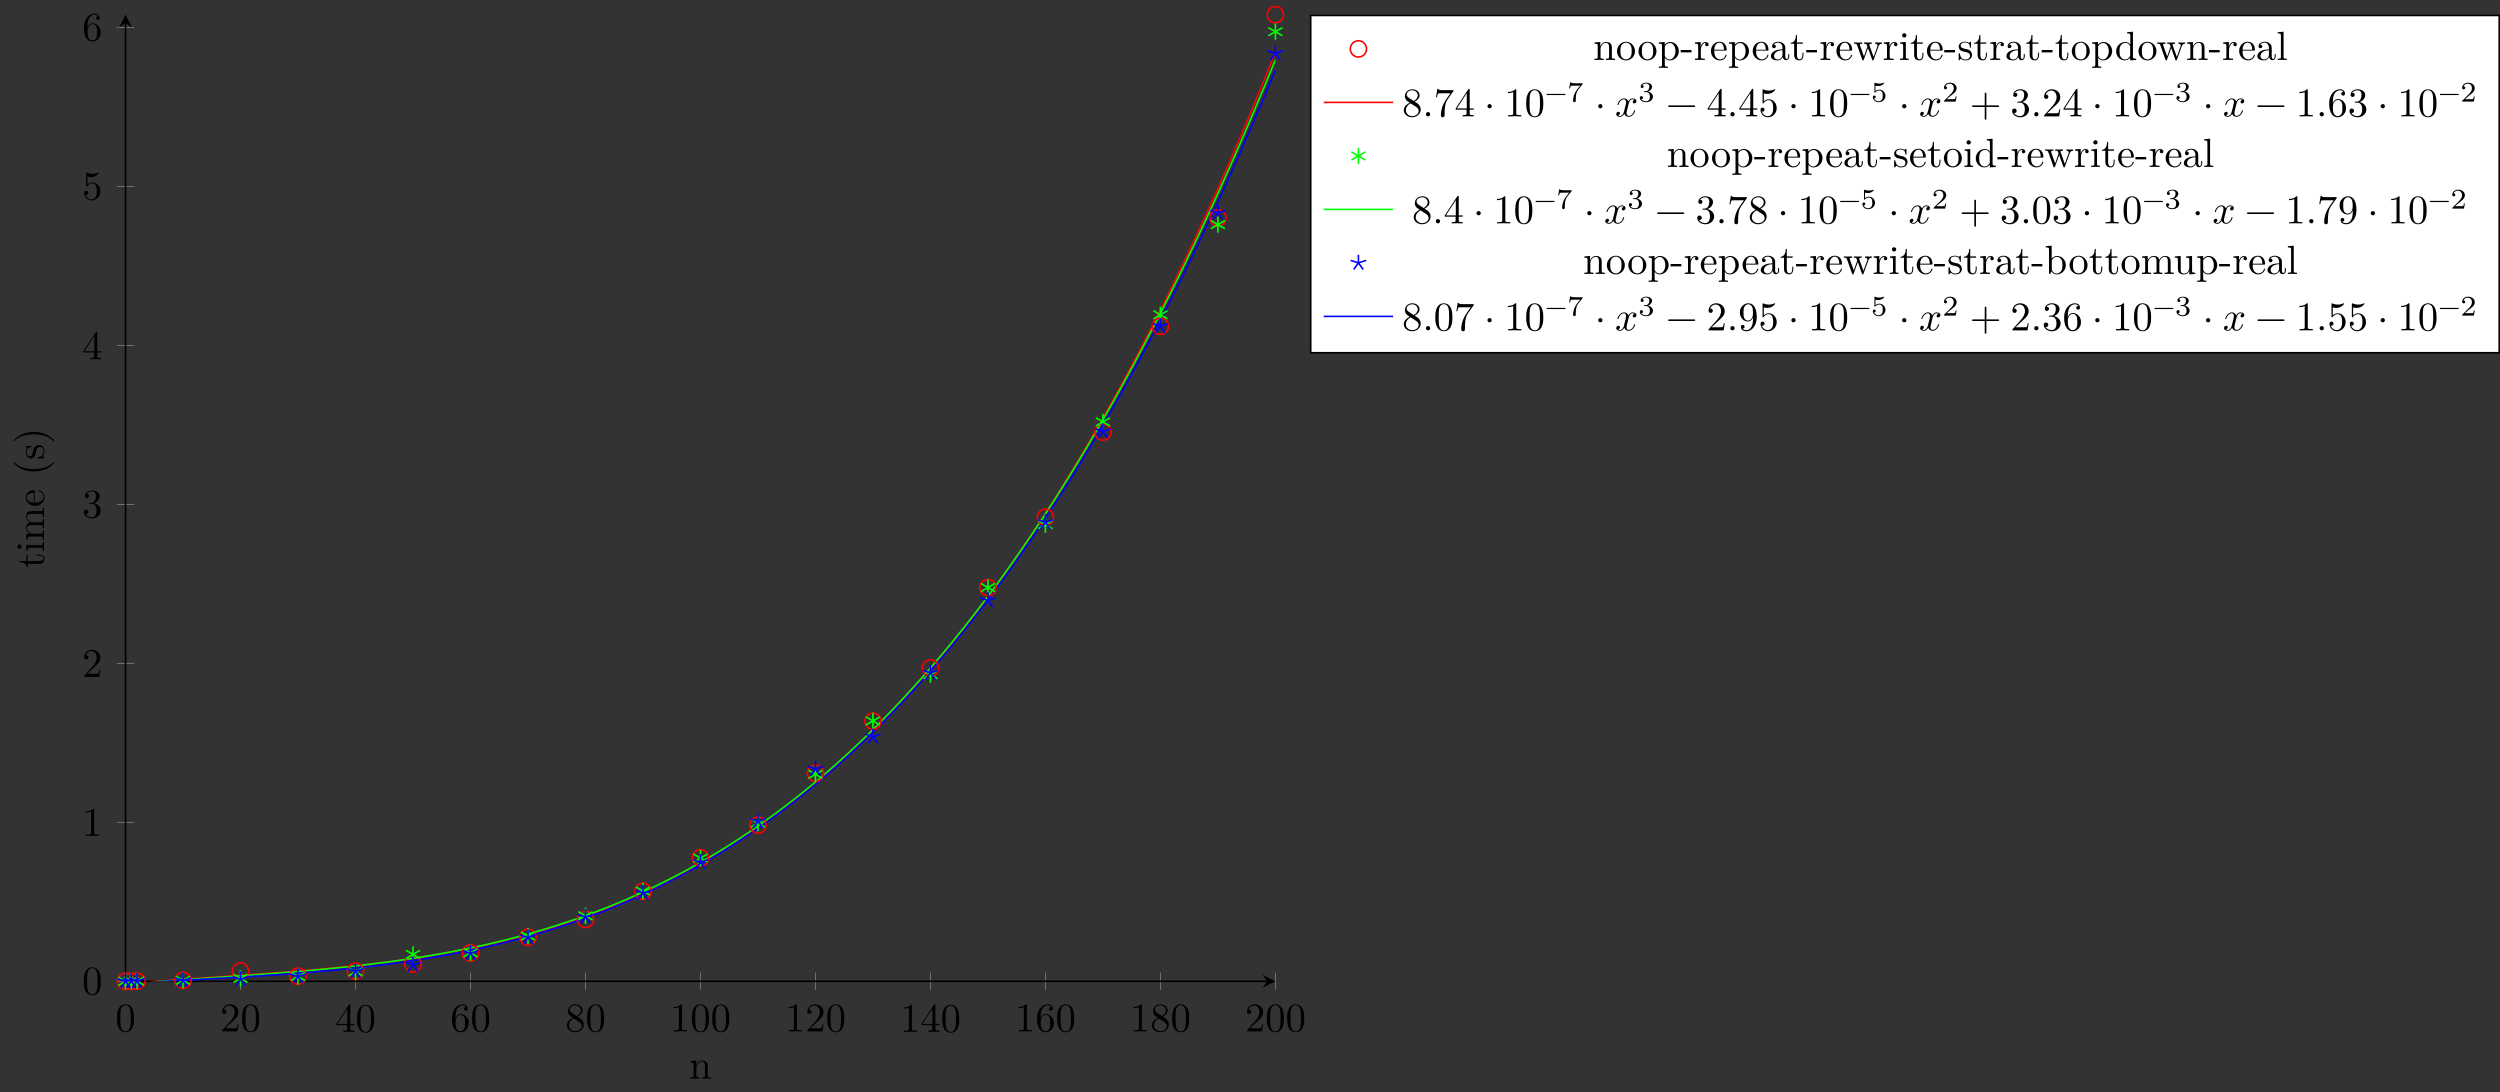 <?xml version="1.0" encoding="UTF-8"?>
<svg xmlns="http://www.w3.org/2000/svg" xmlns:xlink="http://www.w3.org/1999/xlink" width="612.447pt" height="267.567pt" viewBox="0 0 612.447 267.567" version="1.1">
<rect x="0" y="0" width="612.447" height="267.567" fill="#333333" stroke="none"/>
<defs>
<g>
<symbol overflow="visible" id="glyph0-0">
<path style="stroke:none;" d=""/>
</symbol>
<symbol overflow="visible" id="glyph0-1">
<path style="stroke:none;" d="M 4.578 -3.188 C 4.578 -3.984 4.531 -4.781 4.188 -5.516 C 3.734 -6.484 2.906 -6.641 2.5 -6.641 C 1.891 -6.641 1.172 -6.375 0.75 -5.453 C 0.438 -4.766 0.391 -3.984 0.391 -3.188 C 0.391 -2.438 0.422 -1.547 0.844 -0.781 C 1.266 0.016 2 0.219 2.484 0.219 C 3.016 0.219 3.781 0.016 4.219 -0.938 C 4.531 -1.625 4.578 -2.406 4.578 -3.188 Z M 3.766 -3.312 C 3.766 -2.562 3.766 -1.891 3.656 -1.25 C 3.5 -0.297 2.938 0 2.484 0 C 2.094 0 1.5 -0.25 1.328 -1.203 C 1.219 -1.797 1.219 -2.719 1.219 -3.312 C 1.219 -3.953 1.219 -4.609 1.297 -5.141 C 1.484 -6.328 2.234 -6.422 2.484 -6.422 C 2.812 -6.422 3.469 -6.234 3.656 -5.25 C 3.766 -4.688 3.766 -3.938 3.766 -3.312 Z M 3.766 -3.312 "/>
</symbol>
<symbol overflow="visible" id="glyph0-2">
<path style="stroke:none;" d="M 4.469 -1.734 L 4.234 -1.734 C 4.172 -1.438 4.109 -1 4 -0.844 C 3.938 -0.766 3.281 -0.766 3.062 -0.766 L 1.266 -0.766 L 2.328 -1.797 C 3.875 -3.172 4.469 -3.703 4.469 -4.703 C 4.469 -5.844 3.578 -6.641 2.359 -6.641 C 1.234 -6.641 0.5 -5.719 0.5 -4.828 C 0.5 -4.281 1 -4.281 1.031 -4.281 C 1.203 -4.281 1.547 -4.391 1.547 -4.812 C 1.547 -5.062 1.359 -5.328 1.016 -5.328 C 0.938 -5.328 0.922 -5.328 0.891 -5.312 C 1.109 -5.969 1.656 -6.328 2.234 -6.328 C 3.141 -6.328 3.562 -5.516 3.562 -4.703 C 3.562 -3.906 3.078 -3.125 2.516 -2.5 L 0.609 -0.375 C 0.5 -0.266 0.5 -0.234 0.5 0 L 4.203 0 Z M 4.469 -1.734 "/>
</symbol>
<symbol overflow="visible" id="glyph0-3">
<path style="stroke:none;" d="M 4.688 -1.641 L 4.688 -1.953 L 3.703 -1.953 L 3.703 -6.484 C 3.703 -6.688 3.703 -6.75 3.531 -6.75 C 3.453 -6.75 3.422 -6.75 3.344 -6.625 L 0.281 -1.953 L 0.281 -1.641 L 2.938 -1.641 L 2.938 -0.781 C 2.938 -0.422 2.906 -0.312 2.172 -0.312 L 1.969 -0.312 L 1.969 0 C 2.375 -0.031 2.891 -0.031 3.312 -0.031 C 3.734 -0.031 4.25 -0.031 4.672 0 L 4.672 -0.312 L 4.453 -0.312 C 3.719 -0.312 3.703 -0.422 3.703 -0.781 L 3.703 -1.641 Z M 2.984 -1.953 L 0.562 -1.953 L 2.984 -5.672 Z M 2.984 -1.953 "/>
</symbol>
<symbol overflow="visible" id="glyph0-4">
<path style="stroke:none;" d="M 4.562 -2.031 C 4.562 -3.297 3.672 -4.25 2.562 -4.25 C 1.891 -4.25 1.516 -3.75 1.312 -3.266 L 1.312 -3.516 C 1.312 -6.031 2.547 -6.391 3.062 -6.391 C 3.297 -6.391 3.719 -6.328 3.938 -5.984 C 3.781 -5.984 3.391 -5.984 3.391 -5.547 C 3.391 -5.234 3.625 -5.078 3.844 -5.078 C 4 -5.078 4.312 -5.172 4.312 -5.562 C 4.312 -6.156 3.875 -6.641 3.047 -6.641 C 1.766 -6.641 0.422 -5.359 0.422 -3.156 C 0.422 -0.484 1.578 0.219 2.5 0.219 C 3.609 0.219 4.562 -0.719 4.562 -2.031 Z M 3.656 -2.047 C 3.656 -1.562 3.656 -1.062 3.484 -0.703 C 3.188 -0.109 2.734 -0.062 2.5 -0.062 C 1.875 -0.062 1.578 -0.656 1.516 -0.812 C 1.328 -1.281 1.328 -2.078 1.328 -2.25 C 1.328 -3.031 1.656 -4.031 2.547 -4.031 C 2.719 -4.031 3.172 -4.031 3.484 -3.406 C 3.656 -3.047 3.656 -2.531 3.656 -2.047 Z M 3.656 -2.047 "/>
</symbol>
<symbol overflow="visible" id="glyph0-5">
<path style="stroke:none;" d="M 4.562 -1.672 C 4.562 -2.031 4.453 -2.484 4.062 -2.906 C 3.875 -3.109 3.719 -3.203 3.078 -3.609 C 3.797 -3.984 4.281 -4.5 4.281 -5.156 C 4.281 -6.078 3.406 -6.641 2.5 -6.641 C 1.5 -6.641 0.688 -5.906 0.688 -4.969 C 0.688 -4.797 0.703 -4.344 1.125 -3.875 C 1.234 -3.766 1.609 -3.516 1.859 -3.344 C 1.281 -3.047 0.422 -2.5 0.422 -1.5 C 0.422 -0.453 1.438 0.219 2.484 0.219 C 3.609 0.219 4.562 -0.609 4.562 -1.672 Z M 3.844 -5.156 C 3.844 -4.578 3.453 -4.109 2.859 -3.766 L 1.625 -4.562 C 1.172 -4.859 1.125 -5.188 1.125 -5.359 C 1.125 -5.969 1.781 -6.391 2.484 -6.391 C 3.203 -6.391 3.844 -5.875 3.844 -5.156 Z M 4.062 -1.312 C 4.062 -0.578 3.312 -0.062 2.5 -0.062 C 1.641 -0.062 0.922 -0.672 0.922 -1.5 C 0.922 -2.078 1.234 -2.719 2.078 -3.188 L 3.312 -2.406 C 3.594 -2.219 4.062 -1.922 4.062 -1.312 Z M 4.062 -1.312 "/>
</symbol>
<symbol overflow="visible" id="glyph0-6">
<path style="stroke:none;" d="M 4.172 0 L 4.172 -0.312 L 3.859 -0.312 C 2.953 -0.312 2.938 -0.422 2.938 -0.781 L 2.938 -6.375 C 2.938 -6.625 2.938 -6.641 2.703 -6.641 C 2.078 -6 1.203 -6 0.891 -6 L 0.891 -5.688 C 1.094 -5.688 1.672 -5.688 2.188 -5.953 L 2.188 -0.781 C 2.188 -0.422 2.156 -0.312 1.266 -0.312 L 0.953 -0.312 L 0.953 0 C 1.297 -0.031 2.156 -0.031 2.562 -0.031 C 2.953 -0.031 3.828 -0.031 4.172 0 Z M 4.172 0 "/>
</symbol>
<symbol overflow="visible" id="glyph0-7">
<path style="stroke:none;" d="M 4.562 -1.703 C 4.562 -2.516 3.922 -3.297 2.891 -3.516 C 3.703 -3.781 4.281 -4.469 4.281 -5.266 C 4.281 -6.078 3.406 -6.641 2.453 -6.641 C 1.453 -6.641 0.688 -6.047 0.688 -5.281 C 0.688 -4.953 0.906 -4.766 1.203 -4.766 C 1.5 -4.766 1.703 -4.984 1.703 -5.281 C 1.703 -5.766 1.234 -5.766 1.094 -5.766 C 1.391 -6.266 2.047 -6.391 2.406 -6.391 C 2.828 -6.391 3.375 -6.172 3.375 -5.281 C 3.375 -5.156 3.344 -4.578 3.094 -4.141 C 2.797 -3.656 2.453 -3.625 2.203 -3.625 C 2.125 -3.609 1.891 -3.594 1.812 -3.594 C 1.734 -3.578 1.672 -3.562 1.672 -3.469 C 1.672 -3.359 1.734 -3.359 1.906 -3.359 L 2.344 -3.359 C 3.156 -3.359 3.531 -2.688 3.531 -1.703 C 3.531 -0.344 2.844 -0.062 2.406 -0.062 C 1.969 -0.062 1.219 -0.234 0.875 -0.812 C 1.219 -0.766 1.531 -0.984 1.531 -1.359 C 1.531 -1.719 1.266 -1.922 0.984 -1.922 C 0.734 -1.922 0.422 -1.781 0.422 -1.344 C 0.422 -0.438 1.344 0.219 2.438 0.219 C 3.656 0.219 4.562 -0.688 4.562 -1.703 Z M 4.562 -1.703 "/>
</symbol>
<symbol overflow="visible" id="glyph0-8">
<path style="stroke:none;" d="M 4.469 -2 C 4.469 -3.188 3.656 -4.188 2.578 -4.188 C 2.109 -4.188 1.672 -4.031 1.312 -3.672 L 1.312 -5.625 C 1.516 -5.562 1.844 -5.5 2.156 -5.5 C 3.391 -5.5 4.094 -6.406 4.094 -6.531 C 4.094 -6.594 4.062 -6.641 3.984 -6.641 C 3.984 -6.641 3.953 -6.641 3.906 -6.609 C 3.703 -6.516 3.219 -6.312 2.547 -6.312 C 2.156 -6.312 1.688 -6.391 1.219 -6.594 C 1.141 -6.625 1.109 -6.625 1.109 -6.625 C 1 -6.625 1 -6.547 1 -6.391 L 1 -3.438 C 1 -3.266 1 -3.188 1.141 -3.188 C 1.219 -3.188 1.234 -3.203 1.281 -3.266 C 1.391 -3.422 1.75 -3.969 2.562 -3.969 C 3.078 -3.969 3.328 -3.516 3.406 -3.328 C 3.562 -2.953 3.594 -2.578 3.594 -2.078 C 3.594 -1.719 3.594 -1.125 3.344 -0.703 C 3.109 -0.312 2.734 -0.062 2.281 -0.062 C 1.562 -0.062 0.984 -0.594 0.812 -1.172 C 0.844 -1.172 0.875 -1.156 0.984 -1.156 C 1.312 -1.156 1.484 -1.406 1.484 -1.641 C 1.484 -1.891 1.312 -2.141 0.984 -2.141 C 0.844 -2.141 0.5 -2.062 0.5 -1.609 C 0.5 -0.75 1.188 0.219 2.297 0.219 C 3.453 0.219 4.469 -0.734 4.469 -2 Z M 4.469 -2 "/>
</symbol>
<symbol overflow="visible" id="glyph0-9">
<path style="stroke:none;" d="M 1.906 -0.531 C 1.906 -0.812 1.672 -1.062 1.391 -1.062 C 1.094 -1.062 0.859 -0.812 0.859 -0.531 C 0.859 -0.234 1.094 0 1.391 0 C 1.672 0 1.906 -0.234 1.906 -0.531 Z M 1.906 -0.531 "/>
</symbol>
<symbol overflow="visible" id="glyph0-10">
<path style="stroke:none;" d="M 4.828 -6.422 L 2.406 -6.422 C 1.203 -6.422 1.172 -6.547 1.141 -6.734 L 0.891 -6.734 L 0.562 -4.688 L 0.812 -4.688 C 0.844 -4.844 0.922 -5.469 1.062 -5.594 C 1.125 -5.656 1.906 -5.656 2.031 -5.656 L 4.094 -5.656 L 2.984 -4.078 C 2.078 -2.734 1.75 -1.344 1.75 -0.328 C 1.75 -0.234 1.75 0.219 2.219 0.219 C 2.672 0.219 2.672 -0.234 2.672 -0.328 L 2.672 -0.844 C 2.672 -1.391 2.703 -1.938 2.781 -2.469 C 2.828 -2.703 2.953 -3.562 3.406 -4.172 L 4.75 -6.078 C 4.828 -6.188 4.828 -6.203 4.828 -6.422 Z M 4.828 -6.422 "/>
</symbol>
<symbol overflow="visible" id="glyph0-11">
<path style="stroke:none;" d="M 1.906 -2.5 C 1.906 -2.781 1.672 -3.016 1.391 -3.016 C 1.094 -3.016 0.859 -2.781 0.859 -2.5 C 0.859 -2.203 1.094 -1.969 1.391 -1.969 C 1.672 -1.969 1.906 -2.203 1.906 -2.5 Z M 1.906 -2.5 "/>
</symbol>
<symbol overflow="visible" id="glyph0-12">
<path style="stroke:none;" d="M 5.25 -3.75 C 5.25 -4.266 4.672 -4.406 4.328 -4.406 C 3.75 -4.406 3.406 -3.875 3.281 -3.656 C 3.031 -4.312 2.5 -4.406 2.203 -4.406 C 1.172 -4.406 0.594 -3.125 0.594 -2.875 C 0.594 -2.766 0.719 -2.766 0.719 -2.766 C 0.797 -2.766 0.828 -2.797 0.844 -2.875 C 1.188 -3.938 1.844 -4.188 2.188 -4.188 C 2.375 -4.188 2.719 -4.094 2.719 -3.516 C 2.719 -3.203 2.547 -2.547 2.188 -1.141 C 2.031 -0.531 1.672 -0.109 1.234 -0.109 C 1.172 -0.109 0.953 -0.109 0.734 -0.234 C 0.984 -0.297 1.203 -0.5 1.203 -0.781 C 1.203 -1.047 0.984 -1.125 0.844 -1.125 C 0.531 -1.125 0.297 -0.875 0.297 -0.547 C 0.297 -0.094 0.781 0.109 1.219 0.109 C 1.891 0.109 2.25 -0.594 2.266 -0.641 C 2.391 -0.281 2.75 0.109 3.344 0.109 C 4.375 0.109 4.938 -1.172 4.938 -1.422 C 4.938 -1.531 4.859 -1.531 4.828 -1.531 C 4.734 -1.531 4.719 -1.484 4.688 -1.422 C 4.359 -0.344 3.688 -0.109 3.375 -0.109 C 2.984 -0.109 2.828 -0.422 2.828 -0.766 C 2.828 -0.984 2.875 -1.203 2.984 -1.641 L 3.328 -3.016 C 3.391 -3.266 3.625 -4.188 4.312 -4.188 C 4.359 -4.188 4.609 -4.188 4.812 -4.062 C 4.531 -4 4.344 -3.766 4.344 -3.516 C 4.344 -3.359 4.453 -3.172 4.719 -3.172 C 4.938 -3.172 5.25 -3.344 5.25 -3.75 Z M 5.25 -3.75 "/>
</symbol>
<symbol overflow="visible" id="glyph0-13">
<path style="stroke:none;" d="M 7.203 -2.5 C 7.203 -2.609 7.109 -2.688 7 -2.688 L 0.75 -2.688 C 0.641 -2.688 0.562 -2.609 0.562 -2.5 C 0.562 -2.375 0.641 -2.297 0.75 -2.297 L 7 -2.297 C 7.109 -2.297 7.203 -2.375 7.203 -2.5 Z M 7.203 -2.5 "/>
</symbol>
<symbol overflow="visible" id="glyph0-14">
<path style="stroke:none;" d="M 7.203 -2.5 C 7.203 -2.609 7.109 -2.688 7 -2.688 L 4.078 -2.688 L 4.078 -5.609 C 4.078 -5.719 3.984 -5.812 3.875 -5.812 C 3.766 -5.812 3.672 -5.719 3.672 -5.609 L 3.672 -2.688 L 0.75 -2.688 C 0.641 -2.688 0.562 -2.609 0.562 -2.5 C 0.562 -2.375 0.641 -2.297 0.75 -2.297 L 3.672 -2.297 L 3.672 0.625 C 3.672 0.734 3.766 0.828 3.875 0.828 C 3.984 0.828 4.078 0.734 4.078 0.625 L 4.078 -2.297 L 7 -2.297 C 7.109 -2.297 7.203 -2.375 7.203 -2.5 Z M 7.203 -2.5 "/>
</symbol>
<symbol overflow="visible" id="glyph0-15">
<path style="stroke:none;" d="M 4.562 -3.281 C 4.562 -5.969 3.406 -6.641 2.516 -6.641 C 1.969 -6.641 1.484 -6.453 1.062 -6.016 C 0.641 -5.562 0.422 -5.141 0.422 -4.391 C 0.422 -3.156 1.297 -2.172 2.406 -2.172 C 3.016 -2.172 3.422 -2.594 3.656 -3.172 L 3.656 -2.844 C 3.656 -0.516 2.625 -0.062 2.047 -0.062 C 1.875 -0.062 1.328 -0.078 1.062 -0.422 C 1.5 -0.422 1.578 -0.703 1.578 -0.875 C 1.578 -1.188 1.344 -1.328 1.125 -1.328 C 0.969 -1.328 0.672 -1.25 0.672 -0.859 C 0.672 -0.188 1.203 0.219 2.047 0.219 C 3.344 0.219 4.562 -1.141 4.562 -3.281 Z M 3.641 -4.203 C 3.641 -3.375 3.297 -2.406 2.422 -2.406 C 2.266 -2.406 1.797 -2.406 1.5 -3.031 C 1.312 -3.406 1.312 -3.891 1.312 -4.391 C 1.312 -4.922 1.312 -5.391 1.531 -5.766 C 1.797 -6.266 2.172 -6.391 2.516 -6.391 C 2.984 -6.391 3.312 -6.047 3.484 -5.609 C 3.594 -5.281 3.641 -4.656 3.641 -4.203 Z M 3.641 -4.203 "/>
</symbol>
<symbol overflow="visible" id="glyph1-0">
<path style="stroke:none;" d=""/>
</symbol>
<symbol overflow="visible" id="glyph1-1">
<path style="stroke:none;" d="M 5.328 0 L 5.328 -0.312 C 4.812 -0.312 4.562 -0.312 4.562 -0.609 L 4.562 -2.516 C 4.562 -3.375 4.562 -3.672 4.25 -4.031 C 4.109 -4.203 3.781 -4.406 3.203 -4.406 C 2.469 -4.406 2 -3.984 1.719 -3.359 L 1.719 -4.406 L 0.312 -4.297 L 0.312 -3.984 C 1.016 -3.984 1.094 -3.922 1.094 -3.422 L 1.094 -0.75 C 1.094 -0.312 0.984 -0.312 0.312 -0.312 L 0.312 0 L 1.453 -0.031 L 2.562 0 L 2.562 -0.312 C 1.891 -0.312 1.781 -0.312 1.781 -0.75 L 1.781 -2.594 C 1.781 -3.625 2.5 -4.188 3.125 -4.188 C 3.766 -4.188 3.875 -3.656 3.875 -3.078 L 3.875 -0.75 C 3.875 -0.312 3.766 -0.312 3.094 -0.312 L 3.094 0 L 4.219 -0.031 Z M 5.328 0 "/>
</symbol>
<symbol overflow="visible" id="glyph1-2">
<path style="stroke:none;" d="M 4.688 -2.141 C 4.688 -3.406 3.703 -4.469 2.5 -4.469 C 1.25 -4.469 0.281 -3.375 0.281 -2.141 C 0.281 -0.844 1.312 0.109 2.484 0.109 C 3.688 0.109 4.688 -0.875 4.688 -2.141 Z M 3.875 -2.219 C 3.875 -1.859 3.875 -1.312 3.656 -0.875 C 3.422 -0.422 2.984 -0.141 2.5 -0.141 C 2.062 -0.141 1.625 -0.344 1.359 -0.812 C 1.109 -1.25 1.109 -1.859 1.109 -2.219 C 1.109 -2.609 1.109 -3.141 1.344 -3.578 C 1.609 -4.031 2.078 -4.25 2.484 -4.25 C 2.922 -4.25 3.344 -4.031 3.609 -3.594 C 3.875 -3.172 3.875 -2.594 3.875 -2.219 Z M 3.875 -2.219 "/>
</symbol>
<symbol overflow="visible" id="glyph1-3">
<path style="stroke:none;" d="M 5.188 -2.156 C 5.188 -3.422 4.234 -4.406 3.109 -4.406 C 2.328 -4.406 1.906 -3.969 1.719 -3.75 L 1.719 -4.406 L 0.281 -4.297 L 0.281 -3.984 C 0.984 -3.984 1.062 -3.922 1.062 -3.484 L 1.062 1.172 C 1.062 1.625 0.953 1.625 0.281 1.625 L 0.281 1.938 L 1.391 1.906 L 2.516 1.938 L 2.516 1.625 C 1.859 1.625 1.75 1.625 1.75 1.172 L 1.75 -0.594 C 1.797 -0.422 2.219 0.109 2.969 0.109 C 4.156 0.109 5.188 -0.875 5.188 -2.156 Z M 4.359 -2.156 C 4.359 -0.953 3.672 -0.109 2.938 -0.109 C 2.531 -0.109 2.156 -0.312 1.891 -0.719 C 1.75 -0.922 1.75 -0.938 1.75 -1.141 L 1.75 -3.359 C 2.031 -3.875 2.516 -4.156 3.031 -4.156 C 3.766 -4.156 4.359 -3.281 4.359 -2.156 Z M 4.359 -2.156 "/>
</symbol>
<symbol overflow="visible" id="glyph1-4">
<path style="stroke:none;" d="M 2.75 -1.859 L 2.75 -2.438 L 0.109 -2.438 L 0.109 -1.859 Z M 2.75 -1.859 "/>
</symbol>
<symbol overflow="visible" id="glyph1-5">
<path style="stroke:none;" d="M 3.625 -3.797 C 3.625 -4.109 3.312 -4.406 2.891 -4.406 C 2.156 -4.406 1.797 -3.734 1.672 -3.312 L 1.672 -4.406 L 0.281 -4.297 L 0.281 -3.984 C 0.984 -3.984 1.062 -3.922 1.062 -3.422 L 1.062 -0.75 C 1.062 -0.312 0.953 -0.312 0.281 -0.312 L 0.281 0 L 1.422 -0.031 C 1.812 -0.031 2.281 -0.031 2.688 0 L 2.688 -0.312 L 2.469 -0.312 C 1.734 -0.312 1.719 -0.422 1.719 -0.781 L 1.719 -2.312 C 1.719 -3.297 2.141 -4.188 2.891 -4.188 C 2.953 -4.188 2.984 -4.188 3 -4.172 C 2.969 -4.172 2.766 -4.047 2.766 -3.781 C 2.766 -3.516 2.984 -3.359 3.203 -3.359 C 3.375 -3.359 3.625 -3.484 3.625 -3.797 Z M 3.625 -3.797 "/>
</symbol>
<symbol overflow="visible" id="glyph1-6">
<path style="stroke:none;" d="M 4.141 -1.188 C 4.141 -1.281 4.062 -1.312 4 -1.312 C 3.922 -1.312 3.891 -1.25 3.875 -1.172 C 3.531 -0.141 2.625 -0.141 2.531 -0.141 C 2.031 -0.141 1.641 -0.438 1.406 -0.812 C 1.109 -1.281 1.109 -1.938 1.109 -2.297 L 3.891 -2.297 C 4.109 -2.297 4.141 -2.297 4.141 -2.516 C 4.141 -3.5 3.594 -4.469 2.359 -4.469 C 1.203 -4.469 0.281 -3.438 0.281 -2.188 C 0.281 -0.859 1.328 0.109 2.469 0.109 C 3.688 0.109 4.141 -1 4.141 -1.188 Z M 3.484 -2.516 L 1.109 -2.516 C 1.172 -4 2.016 -4.25 2.359 -4.25 C 3.375 -4.25 3.484 -2.906 3.484 -2.516 Z M 3.484 -2.516 "/>
</symbol>
<symbol overflow="visible" id="glyph1-7">
<path style="stroke:none;" d="M 4.812 -0.891 L 4.812 -1.453 L 4.562 -1.453 L 4.562 -0.891 C 4.562 -0.312 4.312 -0.25 4.203 -0.25 C 3.875 -0.25 3.844 -0.703 3.844 -0.75 L 3.844 -2.734 C 3.844 -3.156 3.844 -3.547 3.484 -3.922 C 3.094 -4.312 2.594 -4.469 2.109 -4.469 C 1.297 -4.469 0.609 -4 0.609 -3.344 C 0.609 -3.047 0.812 -2.875 1.062 -2.875 C 1.344 -2.875 1.531 -3.078 1.531 -3.328 C 1.531 -3.453 1.469 -3.781 1.016 -3.781 C 1.281 -4.141 1.781 -4.25 2.094 -4.25 C 2.578 -4.25 3.156 -3.859 3.156 -2.969 L 3.156 -2.609 C 2.641 -2.578 1.938 -2.547 1.312 -2.25 C 0.562 -1.906 0.312 -1.391 0.312 -0.953 C 0.312 -0.141 1.281 0.109 1.906 0.109 C 2.578 0.109 3.031 -0.297 3.219 -0.75 C 3.266 -0.359 3.531 0.062 4 0.062 C 4.203 0.062 4.812 -0.078 4.812 -0.891 Z M 3.156 -1.391 C 3.156 -0.453 2.438 -0.109 1.984 -0.109 C 1.5 -0.109 1.094 -0.453 1.094 -0.953 C 1.094 -1.5 1.5 -2.328 3.156 -2.391 Z M 3.156 -1.391 "/>
</symbol>
<symbol overflow="visible" id="glyph1-8">
<path style="stroke:none;" d="M 3.312 -1.234 L 3.312 -1.797 L 3.062 -1.797 L 3.062 -1.25 C 3.062 -0.516 2.766 -0.141 2.391 -0.141 C 1.719 -0.141 1.719 -1.047 1.719 -1.219 L 1.719 -3.984 L 3.156 -3.984 L 3.156 -4.297 L 1.719 -4.297 L 1.719 -6.125 L 1.469 -6.125 C 1.469 -5.312 1.172 -4.25 0.188 -4.203 L 0.188 -3.984 L 1.031 -3.984 L 1.031 -1.234 C 1.031 -0.016 1.969 0.109 2.328 0.109 C 3.031 0.109 3.312 -0.594 3.312 -1.234 Z M 3.312 -1.234 "/>
</symbol>
<symbol overflow="visible" id="glyph1-9">
<path style="stroke:none;" d="M 7.016 -3.984 L 7.016 -4.297 C 6.781 -4.281 6.5 -4.266 6.281 -4.266 L 5.359 -4.297 L 5.359 -3.984 C 5.719 -3.984 5.938 -3.797 5.938 -3.516 C 5.938 -3.453 5.938 -3.422 5.875 -3.297 L 4.969 -0.75 L 3.984 -3.531 C 3.953 -3.656 3.938 -3.672 3.938 -3.719 C 3.938 -3.984 4.328 -3.984 4.531 -3.984 L 4.531 -4.297 L 3.484 -4.266 C 3.188 -4.266 2.906 -4.281 2.609 -4.297 L 2.609 -3.984 C 2.969 -3.984 3.125 -3.969 3.234 -3.844 C 3.281 -3.781 3.391 -3.484 3.453 -3.297 L 2.609 -0.875 L 1.656 -3.531 C 1.609 -3.656 1.609 -3.672 1.609 -3.719 C 1.609 -3.984 2 -3.984 2.188 -3.984 L 2.188 -4.297 L 1.109 -4.266 L 0.172 -4.297 L 0.172 -3.984 C 0.672 -3.984 0.797 -3.953 0.922 -3.641 L 2.172 -0.109 C 2.219 0.031 2.25 0.109 2.375 0.109 C 2.516 0.109 2.531 0.047 2.578 -0.094 L 3.594 -2.906 L 4.609 -0.078 C 4.641 0.031 4.672 0.109 4.812 0.109 C 4.938 0.109 4.969 0.016 5 -0.078 L 6.172 -3.344 C 6.344 -3.844 6.656 -3.984 7.016 -3.984 Z M 7.016 -3.984 "/>
</symbol>
<symbol overflow="visible" id="glyph1-10">
<path style="stroke:none;" d="M 2.469 0 L 2.469 -0.312 C 1.797 -0.312 1.766 -0.359 1.766 -0.75 L 1.766 -4.406 L 0.375 -4.297 L 0.375 -3.984 C 1.016 -3.984 1.109 -3.922 1.109 -3.438 L 1.109 -0.75 C 1.109 -0.312 1 -0.312 0.328 -0.312 L 0.328 0 L 1.422 -0.031 C 1.781 -0.031 2.125 -0.016 2.469 0 Z M 1.906 -6.016 C 1.906 -6.297 1.688 -6.547 1.391 -6.547 C 1.047 -6.547 0.844 -6.266 0.844 -6.016 C 0.844 -5.75 1.078 -5.5 1.375 -5.5 C 1.719 -5.5 1.906 -5.766 1.906 -6.016 Z M 1.906 -6.016 "/>
</symbol>
<symbol overflow="visible" id="glyph1-11">
<path style="stroke:none;" d="M 3.594 -1.281 C 3.594 -1.797 3.297 -2.109 3.172 -2.219 C 2.844 -2.547 2.453 -2.625 2.031 -2.703 C 1.469 -2.812 0.812 -2.938 0.812 -3.516 C 0.812 -3.875 1.062 -4.281 1.922 -4.281 C 3.016 -4.281 3.078 -3.375 3.094 -3.078 C 3.094 -2.984 3.203 -2.984 3.203 -2.984 C 3.344 -2.984 3.344 -3.031 3.344 -3.219 L 3.344 -4.234 C 3.344 -4.391 3.344 -4.469 3.234 -4.469 C 3.188 -4.469 3.156 -4.469 3.031 -4.344 C 3 -4.312 2.906 -4.219 2.859 -4.188 C 2.484 -4.469 2.078 -4.469 1.922 -4.469 C 0.703 -4.469 0.328 -3.797 0.328 -3.234 C 0.328 -2.891 0.484 -2.609 0.75 -2.391 C 1.078 -2.141 1.359 -2.078 2.078 -1.938 C 2.297 -1.891 3.109 -1.734 3.109 -1.016 C 3.109 -0.516 2.766 -0.109 1.984 -0.109 C 1.141 -0.109 0.781 -0.672 0.594 -1.531 C 0.562 -1.656 0.562 -1.688 0.453 -1.688 C 0.328 -1.688 0.328 -1.625 0.328 -1.453 L 0.328 -0.125 C 0.328 0.047 0.328 0.109 0.438 0.109 C 0.484 0.109 0.5 0.094 0.688 -0.094 C 0.703 -0.109 0.703 -0.125 0.891 -0.312 C 1.328 0.094 1.781 0.109 1.984 0.109 C 3.125 0.109 3.594 -0.562 3.594 -1.281 Z M 3.594 -1.281 "/>
</symbol>
<symbol overflow="visible" id="glyph1-12">
<path style="stroke:none;" d="M 5.25 0 L 5.25 -0.312 C 4.562 -0.312 4.469 -0.375 4.469 -0.875 L 4.469 -6.922 L 3.047 -6.812 L 3.047 -6.5 C 3.734 -6.5 3.812 -6.438 3.812 -5.938 L 3.812 -3.781 C 3.531 -4.141 3.094 -4.406 2.562 -4.406 C 1.391 -4.406 0.344 -3.422 0.344 -2.141 C 0.344 -0.875 1.312 0.109 2.453 0.109 C 3.094 0.109 3.531 -0.234 3.781 -0.547 L 3.781 0.109 Z M 3.781 -1.172 C 3.781 -1 3.781 -0.984 3.672 -0.812 C 3.375 -0.328 2.938 -0.109 2.5 -0.109 C 2.047 -0.109 1.688 -0.375 1.453 -0.75 C 1.203 -1.156 1.172 -1.719 1.172 -2.141 C 1.172 -2.5 1.188 -3.094 1.469 -3.547 C 1.688 -3.859 2.062 -4.188 2.609 -4.188 C 2.953 -4.188 3.375 -4.031 3.672 -3.594 C 3.781 -3.422 3.781 -3.406 3.781 -3.219 Z M 3.781 -1.172 "/>
</symbol>
<symbol overflow="visible" id="glyph1-13">
<path style="stroke:none;" d="M 2.547 0 L 2.547 -0.312 C 1.875 -0.312 1.766 -0.312 1.766 -0.75 L 1.766 -6.922 L 0.328 -6.812 L 0.328 -6.5 C 1.031 -6.5 1.109 -6.438 1.109 -5.938 L 1.109 -0.75 C 1.109 -0.312 1 -0.312 0.328 -0.312 L 0.328 0 L 1.438 -0.031 Z M 2.547 0 "/>
</symbol>
<symbol overflow="visible" id="glyph1-14">
<path style="stroke:none;" d="M 5.188 -2.156 C 5.188 -3.422 4.219 -4.406 3.078 -4.406 C 2.297 -4.406 1.875 -3.938 1.719 -3.766 L 1.719 -6.922 L 0.281 -6.812 L 0.281 -6.5 C 0.984 -6.5 1.062 -6.438 1.062 -5.938 L 1.062 0 L 1.312 0 L 1.672 -0.625 C 1.812 -0.391 2.234 0.109 2.969 0.109 C 4.156 0.109 5.188 -0.875 5.188 -2.156 Z M 4.359 -2.156 C 4.359 -1.797 4.344 -1.203 4.062 -0.75 C 3.844 -0.438 3.469 -0.109 2.938 -0.109 C 2.484 -0.109 2.125 -0.344 1.891 -0.719 C 1.75 -0.922 1.75 -0.953 1.75 -1.141 L 1.75 -3.188 C 1.75 -3.375 1.75 -3.391 1.859 -3.547 C 2.25 -4.109 2.797 -4.188 3.031 -4.188 C 3.484 -4.188 3.844 -3.922 4.078 -3.547 C 4.344 -3.141 4.359 -2.578 4.359 -2.156 Z M 4.359 -2.156 "/>
</symbol>
<symbol overflow="visible" id="glyph1-15">
<path style="stroke:none;" d="M 8.109 0 L 8.109 -0.312 C 7.594 -0.312 7.344 -0.312 7.328 -0.609 L 7.328 -2.516 C 7.328 -3.375 7.328 -3.672 7.016 -4.031 C 6.875 -4.203 6.547 -4.406 5.969 -4.406 C 5.141 -4.406 4.688 -3.812 4.531 -3.422 C 4.391 -4.297 3.656 -4.406 3.203 -4.406 C 2.469 -4.406 2 -3.984 1.719 -3.359 L 1.719 -4.406 L 0.312 -4.297 L 0.312 -3.984 C 1.016 -3.984 1.094 -3.922 1.094 -3.422 L 1.094 -0.75 C 1.094 -0.312 0.984 -0.312 0.312 -0.312 L 0.312 0 L 1.453 -0.031 L 2.562 0 L 2.562 -0.312 C 1.891 -0.312 1.781 -0.312 1.781 -0.75 L 1.781 -2.594 C 1.781 -3.625 2.5 -4.188 3.125 -4.188 C 3.766 -4.188 3.875 -3.656 3.875 -3.078 L 3.875 -0.75 C 3.875 -0.312 3.766 -0.312 3.094 -0.312 L 3.094 0 L 4.219 -0.031 L 5.328 0 L 5.328 -0.312 C 4.672 -0.312 4.562 -0.312 4.562 -0.75 L 4.562 -2.594 C 4.562 -3.625 5.266 -4.188 5.906 -4.188 C 6.531 -4.188 6.641 -3.656 6.641 -3.078 L 6.641 -0.75 C 6.641 -0.312 6.531 -0.312 5.859 -0.312 L 5.859 0 L 6.984 -0.031 Z M 8.109 0 "/>
</symbol>
<symbol overflow="visible" id="glyph1-16">
<path style="stroke:none;" d="M 5.328 0 L 5.328 -0.312 C 4.641 -0.312 4.562 -0.375 4.562 -0.875 L 4.562 -4.406 L 3.094 -4.297 L 3.094 -3.984 C 3.781 -3.984 3.875 -3.922 3.875 -3.422 L 3.875 -1.656 C 3.875 -0.781 3.391 -0.109 2.656 -0.109 C 1.828 -0.109 1.781 -0.578 1.781 -1.094 L 1.781 -4.406 L 0.312 -4.297 L 0.312 -3.984 C 1.094 -3.984 1.094 -3.953 1.094 -3.078 L 1.094 -1.578 C 1.094 -0.797 1.094 0.109 2.609 0.109 C 3.172 0.109 3.609 -0.172 3.891 -0.781 L 3.891 0.109 Z M 5.328 0 "/>
</symbol>
<symbol overflow="visible" id="glyph2-0">
<path style="stroke:none;" d=""/>
</symbol>
<symbol overflow="visible" id="glyph2-1">
<path style="stroke:none;" d="M -1.234 -3.312 L -1.797 -3.312 L -1.797 -3.062 L -1.25 -3.062 C -0.516 -3.062 -0.141 -2.766 -0.141 -2.391 C -0.141 -1.719 -1.047 -1.719 -1.219 -1.719 L -3.984 -1.719 L -3.984 -3.156 L -4.297 -3.156 L -4.297 -1.719 L -6.125 -1.719 L -6.125 -1.469 C -5.312 -1.469 -4.25 -1.172 -4.203 -0.188 L -3.984 -0.188 L -3.984 -1.031 L -1.234 -1.031 C -0.016 -1.031 0.109 -1.969 0.109 -2.328 C 0.109 -3.031 -0.594 -3.312 -1.234 -3.312 Z M -1.234 -3.312 "/>
</symbol>
<symbol overflow="visible" id="glyph2-2">
<path style="stroke:none;" d="M 0 -2.469 L -0.312 -2.469 C -0.312 -1.797 -0.359 -1.766 -0.75 -1.766 L -4.406 -1.766 L -4.297 -0.375 L -3.984 -0.375 C -3.984 -1.016 -3.922 -1.109 -3.438 -1.109 L -0.75 -1.109 C -0.312 -1.109 -0.312 -1 -0.312 -0.328 L 0 -0.328 L -0.031 -1.422 C -0.031 -1.781 -0.016 -2.125 0 -2.469 Z M -6.016 -1.906 C -6.297 -1.906 -6.547 -1.688 -6.547 -1.391 C -6.547 -1.047 -6.266 -0.844 -6.016 -0.844 C -5.75 -0.844 -5.5 -1.078 -5.5 -1.375 C -5.5 -1.719 -5.766 -1.906 -6.016 -1.906 Z M -6.016 -1.906 "/>
</symbol>
<symbol overflow="visible" id="glyph2-3">
<path style="stroke:none;" d="M 0 -8.109 L -0.312 -8.109 C -0.312 -7.594 -0.312 -7.344 -0.609 -7.328 L -2.516 -7.328 C -3.375 -7.328 -3.672 -7.328 -4.031 -7.016 C -4.203 -6.875 -4.406 -6.547 -4.406 -5.969 C -4.406 -5.141 -3.812 -4.688 -3.422 -4.531 C -4.297 -4.391 -4.406 -3.656 -4.406 -3.203 C -4.406 -2.469 -3.984 -2 -3.359 -1.719 L -4.406 -1.719 L -4.297 -0.312 L -3.984 -0.312 C -3.984 -1.016 -3.922 -1.094 -3.422 -1.094 L -0.75 -1.094 C -0.312 -1.094 -0.312 -0.984 -0.312 -0.312 L 0 -0.312 L -0.031 -1.453 L 0 -2.562 L -0.312 -2.562 C -0.312 -1.891 -0.312 -1.781 -0.75 -1.781 L -2.594 -1.781 C -3.625 -1.781 -4.188 -2.5 -4.188 -3.125 C -4.188 -3.766 -3.656 -3.875 -3.078 -3.875 L -0.75 -3.875 C -0.312 -3.875 -0.312 -3.766 -0.312 -3.094 L 0 -3.094 L -0.031 -4.219 L 0 -5.328 L -0.312 -5.328 C -0.312 -4.672 -0.312 -4.562 -0.75 -4.562 L -2.594 -4.562 C -3.625 -4.562 -4.188 -5.266 -4.188 -5.906 C -4.188 -6.531 -3.656 -6.641 -3.078 -6.641 L -0.75 -6.641 C -0.312 -6.641 -0.312 -6.531 -0.312 -5.859 L 0 -5.859 L -0.031 -6.984 Z M 0 -8.109 "/>
</symbol>
<symbol overflow="visible" id="glyph2-4">
<path style="stroke:none;" d="M -1.188 -4.141 C -1.281 -4.141 -1.312 -4.062 -1.312 -4 C -1.312 -3.922 -1.25 -3.891 -1.172 -3.875 C -0.141 -3.531 -0.141 -2.625 -0.141 -2.531 C -0.141 -2.031 -0.438 -1.641 -0.812 -1.406 C -1.281 -1.109 -1.938 -1.109 -2.297 -1.109 L -2.297 -3.891 C -2.297 -4.109 -2.297 -4.141 -2.516 -4.141 C -3.5 -4.141 -4.469 -3.594 -4.469 -2.359 C -4.469 -1.203 -3.438 -0.281 -2.188 -0.281 C -0.859 -0.281 0.109 -1.328 0.109 -2.469 C 0.109 -3.688 -1 -4.141 -1.188 -4.141 Z M -2.516 -3.484 L -2.516 -1.109 C -4 -1.172 -4.25 -2.016 -4.25 -2.359 C -4.25 -3.375 -2.906 -3.484 -2.516 -3.484 Z M -2.516 -3.484 "/>
</symbol>
<symbol overflow="visible" id="glyph2-5">
<path style="stroke:none;" d="M 2.391 -3.297 C 2.359 -3.297 2.344 -3.297 2.172 -3.125 C 0.922 -1.891 -0.969 -1.562 -2.5 -1.562 C -4.234 -1.562 -5.969 -1.938 -7.203 -3.172 C -7.328 -3.297 -7.344 -3.297 -7.375 -3.297 C -7.453 -3.297 -7.484 -3.266 -7.484 -3.203 C -7.484 -3.094 -6.797 -2.203 -5.531 -1.609 C -4.438 -1.109 -3.328 -0.984 -2.5 -0.984 C -1.719 -0.984 -0.516 -1.094 0.625 -1.641 C 1.844 -2.25 2.5 -3.094 2.5 -3.203 C 2.5 -3.266 2.469 -3.297 2.391 -3.297 Z M 2.391 -3.297 "/>
</symbol>
<symbol overflow="visible" id="glyph2-6">
<path style="stroke:none;" d="M -1.281 -3.594 C -1.797 -3.594 -2.109 -3.297 -2.219 -3.172 C -2.547 -2.844 -2.625 -2.453 -2.703 -2.031 C -2.812 -1.469 -2.938 -0.812 -3.516 -0.812 C -3.875 -0.812 -4.281 -1.062 -4.281 -1.922 C -4.281 -3.016 -3.375 -3.078 -3.078 -3.094 C -2.984 -3.094 -2.984 -3.203 -2.984 -3.203 C -2.984 -3.344 -3.031 -3.344 -3.219 -3.344 L -4.234 -3.344 C -4.391 -3.344 -4.469 -3.344 -4.469 -3.234 C -4.469 -3.188 -4.469 -3.156 -4.344 -3.031 C -4.312 -3 -4.219 -2.906 -4.188 -2.859 C -4.469 -2.484 -4.469 -2.078 -4.469 -1.922 C -4.469 -0.703 -3.797 -0.328 -3.234 -0.328 C -2.891 -0.328 -2.609 -0.484 -2.391 -0.75 C -2.141 -1.078 -2.078 -1.359 -1.938 -2.078 C -1.891 -2.297 -1.734 -3.109 -1.016 -3.109 C -0.516 -3.109 -0.109 -2.766 -0.109 -1.984 C -0.109 -1.141 -0.672 -0.781 -1.531 -0.594 C -1.656 -0.562 -1.688 -0.562 -1.688 -0.453 C -1.688 -0.328 -1.625 -0.328 -1.453 -0.328 L -0.125 -0.328 C 0.047 -0.328 0.109 -0.328 0.109 -0.438 C 0.109 -0.484 0.094 -0.5 -0.094 -0.688 C -0.109 -0.703 -0.125 -0.703 -0.312 -0.891 C 0.094 -1.328 0.109 -1.781 0.109 -1.984 C 0.109 -3.125 -0.562 -3.594 -1.281 -3.594 Z M -1.281 -3.594 "/>
</symbol>
<symbol overflow="visible" id="glyph2-7">
<path style="stroke:none;" d="M -2.5 -2.875 C -3.266 -2.875 -4.469 -2.766 -5.609 -2.219 C -6.828 -1.625 -7.484 -0.766 -7.484 -0.672 C -7.484 -0.609 -7.438 -0.562 -7.375 -0.562 C -7.344 -0.562 -7.328 -0.562 -7.141 -0.75 C -6.156 -1.734 -4.578 -2.297 -2.5 -2.297 C -0.781 -2.297 0.969 -1.938 2.219 -0.703 C 2.344 -0.562 2.359 -0.562 2.391 -0.562 C 2.453 -0.562 2.5 -0.609 2.5 -0.672 C 2.5 -0.766 1.812 -1.672 0.547 -2.25 C -0.547 -2.766 -1.656 -2.875 -2.5 -2.875 Z M -2.5 -2.875 "/>
</symbol>
<symbol overflow="visible" id="glyph3-0">
<path style="stroke:none;" d=""/>
</symbol>
<symbol overflow="visible" id="glyph3-1">
<path style="stroke:none;" d="M 5.047 -1.75 C 5.047 -1.828 4.984 -1.891 4.906 -1.891 L 0.531 -1.891 C 0.453 -1.891 0.391 -1.828 0.391 -1.75 C 0.391 -1.672 0.453 -1.609 0.531 -1.609 L 4.906 -1.609 C 4.984 -1.609 5.047 -1.672 5.047 -1.75 Z M 5.047 -1.75 "/>
</symbol>
<symbol overflow="visible" id="glyph3-2">
<path style="stroke:none;" d="M 3.812 -4.5 L 1.984 -4.5 C 1.703 -4.5 1.625 -4.5 1.375 -4.531 C 1 -4.547 0.984 -4.609 0.969 -4.719 L 0.734 -4.719 L 0.484 -3.234 L 0.719 -3.234 C 0.734 -3.328 0.812 -3.797 0.922 -3.859 C 0.984 -3.906 1.547 -3.906 1.641 -3.906 L 3.172 -3.906 L 2.438 -2.984 C 1.531 -1.781 1.453 -0.672 1.453 -0.266 C 1.453 -0.188 1.453 0.141 1.781 0.141 C 2.109 0.141 2.109 -0.172 2.109 -0.266 L 2.109 -0.547 C 2.109 -1.906 2.391 -2.516 2.688 -2.906 L 3.734 -4.219 C 3.812 -4.297 3.812 -4.312 3.812 -4.5 Z M 3.812 -4.5 "/>
</symbol>
<symbol overflow="visible" id="glyph3-3">
<path style="stroke:none;" d="M 3.594 -1.203 C 3.594 -1.75 3.141 -2.297 2.375 -2.453 C 3.109 -2.719 3.375 -3.25 3.375 -3.672 C 3.375 -4.219 2.734 -4.641 1.969 -4.641 C 1.188 -4.641 0.594 -4.266 0.594 -3.703 C 0.594 -3.469 0.75 -3.328 0.953 -3.328 C 1.172 -3.328 1.312 -3.5 1.312 -3.688 C 1.312 -3.891 1.172 -4.031 0.953 -4.047 C 1.203 -4.359 1.688 -4.438 1.938 -4.438 C 2.25 -4.438 2.703 -4.281 2.703 -3.672 C 2.703 -3.375 2.594 -3.062 2.422 -2.844 C 2.188 -2.578 1.984 -2.562 1.641 -2.547 C 1.469 -2.531 1.453 -2.531 1.422 -2.516 C 1.422 -2.516 1.344 -2.5 1.344 -2.438 C 1.344 -2.328 1.406 -2.328 1.531 -2.328 L 1.906 -2.328 C 2.453 -2.328 2.844 -1.953 2.844 -1.203 C 2.844 -0.344 2.344 -0.078 1.938 -0.078 C 1.656 -0.078 1.047 -0.156 0.75 -0.578 C 1.078 -0.594 1.156 -0.812 1.156 -0.969 C 1.156 -1.188 0.984 -1.344 0.766 -1.344 C 0.578 -1.344 0.375 -1.234 0.375 -0.938 C 0.375 -0.281 1.109 0.141 1.953 0.141 C 2.922 0.141 3.594 -0.516 3.594 -1.203 Z M 3.594 -1.203 "/>
</symbol>
<symbol overflow="visible" id="glyph3-4">
<path style="stroke:none;" d="M 3.531 -1.406 C 3.531 -2.188 2.922 -2.922 2.062 -2.922 C 1.75 -2.922 1.391 -2.844 1.078 -2.578 L 1.078 -3.891 C 1.438 -3.812 1.641 -3.812 1.766 -3.812 C 2.688 -3.812 3.234 -4.438 3.234 -4.547 C 3.234 -4.609 3.172 -4.641 3.141 -4.641 C 3.141 -4.641 3.109 -4.641 3.094 -4.609 C 2.922 -4.547 2.547 -4.422 2.031 -4.422 C 1.844 -4.422 1.469 -4.422 1.016 -4.609 C 0.938 -4.641 0.922 -4.641 0.922 -4.641 C 0.828 -4.641 0.828 -4.562 0.828 -4.453 L 0.828 -2.391 C 0.828 -2.266 0.828 -2.188 0.938 -2.188 C 1 -2.188 1.016 -2.203 1.078 -2.281 C 1.391 -2.672 1.812 -2.719 2.047 -2.719 C 2.469 -2.719 2.656 -2.391 2.703 -2.328 C 2.828 -2.109 2.859 -1.844 2.859 -1.438 C 2.859 -1.219 2.859 -0.812 2.656 -0.5 C 2.484 -0.25 2.172 -0.078 1.844 -0.078 C 1.391 -0.078 0.922 -0.328 0.734 -0.797 C 1 -0.781 1.141 -0.953 1.141 -1.141 C 1.141 -1.438 0.875 -1.5 0.797 -1.5 C 0.797 -1.5 0.438 -1.5 0.438 -1.125 C 0.438 -0.484 1.016 0.141 1.844 0.141 C 2.75 0.141 3.531 -0.531 3.531 -1.406 Z M 3.531 -1.406 "/>
</symbol>
<symbol overflow="visible" id="glyph3-5">
<path style="stroke:none;" d="M 3.531 -1.266 L 3.297 -1.266 C 3.266 -1.125 3.203 -0.703 3.109 -0.641 C 3.047 -0.594 2.516 -0.594 2.422 -0.594 L 1.125 -0.594 C 1.859 -1.25 2.109 -1.438 2.531 -1.766 C 3.047 -2.172 3.531 -2.609 3.531 -3.281 C 3.531 -4.125 2.781 -4.641 1.891 -4.641 C 1.031 -4.641 0.438 -4.031 0.438 -3.391 C 0.438 -3.031 0.734 -3 0.812 -3 C 0.984 -3 1.188 -3.109 1.188 -3.359 C 1.188 -3.5 1.125 -3.734 0.766 -3.734 C 0.984 -4.234 1.453 -4.391 1.781 -4.391 C 2.484 -4.391 2.844 -3.844 2.844 -3.281 C 2.844 -2.672 2.422 -2.188 2.188 -1.938 L 0.516 -0.266 C 0.438 -0.203 0.438 -0.203 0.438 0 L 3.312 0 Z M 3.531 -1.266 "/>
</symbol>
</g>
<clipPath id="clip1">
  <path d="M 30.75 7 L 312.445 7 L 312.445 240.395 L 30.75 240.395 Z M 30.75 7 "/>
</clipPath>
<clipPath id="clip2">
  <path d="M 30.75 9 L 312.445 9 L 312.445 240.395 L 30.75 240.395 Z M 30.75 9 "/>
</clipPath>
<clipPath id="clip3">
  <path d="M 30.75 11 L 312.445 11 L 312.445 240.395 L 30.75 240.395 Z M 30.75 11 "/>
</clipPath>
<clipPath id="clip4">
  <path d="M 321 3 L 612.445 3 L 612.445 87 L 321 87 Z M 321 3 "/>
</clipPath>
<clipPath id="clip5">
  <path d="M 320 3 L 612.445 3 L 612.445 87 L 320 87 Z M 320 3 "/>
</clipPath>
</defs>
<g id="surface1">
<path style="fill:none;stroke-width:0.199;stroke-linecap:butt;stroke-linejoin:miter;stroke:rgb(50%,50%,50%);stroke-opacity:1;stroke-miterlimit:10;" d="M 0 -2.127 L 0 2.127 M 28.168 -2.127 L 28.168 2.127 M 56.34 -2.127 L 56.34 2.127 M 84.508 -2.127 L 84.508 2.127 M 112.68 -2.127 L 112.68 2.127 M 140.848 -2.127 L 140.848 2.127 M 169.016 -2.127 L 169.016 2.127 M 197.188 -2.127 L 197.188 2.127 M 225.355 -2.127 L 225.355 2.127 M 253.527 -2.127 L 253.527 2.127 M 281.695 -2.127 L 281.695 2.127 " transform="matrix(1,0,0,-1,30.75,240.393)"/>
<path style="fill:none;stroke-width:0.199;stroke-linecap:butt;stroke-linejoin:miter;stroke:rgb(50%,50%,50%);stroke-opacity:1;stroke-miterlimit:10;" d="M -2.125 -0.002 L 2.125 -0.002 M -2.125 38.94 L 2.125 38.94 M -2.125 77.881 L 2.125 77.881 M -2.125 116.823 L 2.125 116.823 M -2.125 155.764 L 2.125 155.764 M -2.125 194.706 L 2.125 194.706 M -2.125 233.647 L 2.125 233.647 " transform="matrix(1,0,0,-1,30.75,240.393)"/>
<path style="fill:none;stroke-width:0.399;stroke-linecap:butt;stroke-linejoin:miter;stroke:rgb(0%,0%,0%);stroke-opacity:1;stroke-miterlimit:10;" d="M 0 -0.002 L 279.703 -0.002 " transform="matrix(1,0,0,-1,30.75,240.393)"/>
<path style=" stroke:none;fill-rule:nonzero;fill:rgb(0%,0%,0%);fill-opacity:1;" d="M 312.445 240.395 L 309.258 238.801 L 310.453 240.395 L 309.258 241.988 "/>
<path style="fill:none;stroke-width:0.399;stroke-linecap:butt;stroke-linejoin:miter;stroke:rgb(0%,0%,0%);stroke-opacity:1;stroke-miterlimit:10;" d="M 0 -0.002 L 0 234.811 " transform="matrix(1,0,0,-1,30.75,240.393)"/>
<path style=" stroke:none;fill-rule:nonzero;fill:rgb(0%,0%,0%);fill-opacity:1;" d="M 30.75 3.59 L 29.156 6.777 L 30.75 5.582 L 32.344 6.777 "/>
<g style="fill:rgb(0%,0%,0%);fill-opacity:1;">
  <use xlink:href="#glyph0-1" x="28.26" y="252.674"/>
</g>
<g style="fill:rgb(0%,0%,0%);fill-opacity:1;">
  <use xlink:href="#glyph0-2" x="53.938" y="252.674"/>
  <use xlink:href="#glyph0-1" x="58.919" y="252.674"/>
</g>
<g style="fill:rgb(0%,0%,0%);fill-opacity:1;">
  <use xlink:href="#glyph0-3" x="82.108" y="252.784"/>
  <use xlink:href="#glyph0-1" x="87.089" y="252.784"/>
</g>
<g style="fill:rgb(0%,0%,0%);fill-opacity:1;">
  <use xlink:href="#glyph0-4" x="110.277" y="252.674"/>
  <use xlink:href="#glyph0-1" x="115.258" y="252.674"/>
</g>
<g style="fill:rgb(0%,0%,0%);fill-opacity:1;">
  <use xlink:href="#glyph0-5" x="138.446" y="252.674"/>
  <use xlink:href="#glyph0-1" x="143.427" y="252.674"/>
</g>
<g style="fill:rgb(0%,0%,0%);fill-opacity:1;">
  <use xlink:href="#glyph0-6" x="164.125" y="252.674"/>
  <use xlink:href="#glyph0-1" x="169.106" y="252.674"/>
  <use xlink:href="#glyph0-1" x="174.088" y="252.674"/>
</g>
<g style="fill:rgb(0%,0%,0%);fill-opacity:1;">
  <use xlink:href="#glyph0-6" x="192.294" y="252.674"/>
  <use xlink:href="#glyph0-2" x="197.275" y="252.674"/>
  <use xlink:href="#glyph0-1" x="202.257" y="252.674"/>
</g>
<g style="fill:rgb(0%,0%,0%);fill-opacity:1;">
  <use xlink:href="#glyph0-6" x="220.463" y="252.784"/>
  <use xlink:href="#glyph0-3" x="225.444" y="252.784"/>
  <use xlink:href="#glyph0-1" x="230.426" y="252.784"/>
</g>
<g style="fill:rgb(0%,0%,0%);fill-opacity:1;">
  <use xlink:href="#glyph0-6" x="248.632" y="252.674"/>
  <use xlink:href="#glyph0-4" x="253.613" y="252.674"/>
  <use xlink:href="#glyph0-1" x="258.595" y="252.674"/>
</g>
<g style="fill:rgb(0%,0%,0%);fill-opacity:1;">
  <use xlink:href="#glyph0-6" x="276.801" y="252.674"/>
  <use xlink:href="#glyph0-5" x="281.782" y="252.674"/>
  <use xlink:href="#glyph0-1" x="286.764" y="252.674"/>
</g>
<g style="fill:rgb(0%,0%,0%);fill-opacity:1;">
  <use xlink:href="#glyph0-2" x="304.971" y="252.674"/>
  <use xlink:href="#glyph0-1" x="309.952" y="252.674"/>
  <use xlink:href="#glyph0-1" x="314.934" y="252.674"/>
</g>
<g style="fill:rgb(0%,0%,0%);fill-opacity:1;">
  <use xlink:href="#glyph0-1" x="20.123" y="243.601"/>
</g>
<g style="fill:rgb(0%,0%,0%);fill-opacity:1;">
  <use xlink:href="#glyph0-6" x="20.123" y="204.77"/>
</g>
<g style="fill:rgb(0%,0%,0%);fill-opacity:1;">
  <use xlink:href="#glyph0-2" x="20.123" y="165.829"/>
</g>
<g style="fill:rgb(0%,0%,0%);fill-opacity:1;">
  <use xlink:href="#glyph0-7" x="20.123" y="126.778"/>
</g>
<g style="fill:rgb(0%,0%,0%);fill-opacity:1;">
  <use xlink:href="#glyph0-3" x="20.123" y="88.002"/>
</g>
<g style="fill:rgb(0%,0%,0%);fill-opacity:1;">
  <use xlink:href="#glyph0-8" x="20.123" y="48.897"/>
</g>
<g style="fill:rgb(0%,0%,0%);fill-opacity:1;">
  <use xlink:href="#glyph0-4" x="20.123" y="9.956"/>
</g>
<g clip-path="url(#clip1)" clip-rule="nonzero">
<path style="fill:none;stroke-width:0.399;stroke-linecap:butt;stroke-linejoin:miter;stroke:rgb(100%,0%,0%);stroke-opacity:1;stroke-miterlimit:10;" d="M 0 -0.634 C 0 -0.634 2.055 -0.451 2.844 -0.384 C 3.637 -0.318 4.902 -0.212 5.691 -0.15 C 6.48 -0.084 7.746 0.014 8.535 0.077 C 9.324 0.135 10.594 0.233 11.383 0.291 C 12.172 0.35 13.438 0.444 14.227 0.498 C 15.016 0.557 16.281 0.647 17.074 0.702 C 17.863 0.756 19.129 0.846 19.918 0.901 C 20.707 0.956 21.973 1.041 22.762 1.096 C 23.555 1.151 24.82 1.237 25.609 1.291 C 26.398 1.346 27.664 1.436 28.453 1.491 C 29.242 1.545 30.512 1.631 31.301 1.69 C 32.09 1.745 33.355 1.834 34.145 1.893 C 34.934 1.948 36.199 2.041 36.992 2.1 C 37.781 2.163 39.047 2.256 39.836 2.319 C 40.625 2.381 41.891 2.483 42.68 2.545 C 43.469 2.612 44.738 2.717 45.527 2.784 C 46.316 2.85 47.582 2.963 48.371 3.034 C 49.16 3.104 50.426 3.225 51.219 3.299 C 52.008 3.373 53.273 3.498 54.062 3.58 C 54.852 3.663 56.117 3.795 56.906 3.881 C 57.699 3.967 58.965 4.108 59.754 4.198 C 60.543 4.291 61.809 4.44 62.598 4.538 C 63.387 4.635 64.656 4.795 65.445 4.901 C 66.234 5.006 67.5 5.178 68.289 5.288 C 69.078 5.401 70.344 5.584 71.137 5.702 C 71.926 5.823 73.191 6.018 73.98 6.143 C 74.77 6.272 76.035 6.479 76.824 6.616 C 77.617 6.748 78.883 6.975 79.672 7.12 C 80.461 7.26 81.727 7.498 82.516 7.655 C 83.305 7.807 84.574 8.061 85.363 8.225 C 86.152 8.385 87.418 8.655 88.207 8.831 C 88.996 9.002 90.262 9.291 91.055 9.475 C 91.844 9.659 93.109 9.963 93.898 10.159 C 94.688 10.354 95.953 10.678 96.742 10.885 C 97.535 11.092 98.801 11.436 99.59 11.655 C 100.379 11.873 101.645 12.237 102.434 12.467 C 103.223 12.702 104.492 13.084 105.281 13.327 C 106.07 13.573 107.336 13.979 108.125 14.237 C 108.914 14.495 110.18 14.92 110.973 15.194 C 111.762 15.467 113.027 15.916 113.816 16.206 C 114.605 16.491 115.871 16.963 116.66 17.268 C 117.453 17.569 118.719 18.069 119.508 18.385 C 120.297 18.702 121.562 19.225 122.352 19.561 C 123.141 19.893 124.41 20.444 125.199 20.791 C 125.988 21.143 127.254 21.717 128.043 22.084 C 128.832 22.452 130.098 23.053 130.891 23.44 C 131.68 23.823 132.945 24.456 133.734 24.858 C 134.523 25.26 135.789 25.92 136.578 26.338 C 137.367 26.76 138.637 27.448 139.426 27.889 C 140.215 28.327 141.48 29.049 142.27 29.506 C 143.059 29.963 144.324 30.717 145.117 31.194 C 145.906 31.674 147.172 32.456 147.961 32.956 C 148.75 33.452 150.016 34.268 150.805 34.788 C 151.598 35.307 152.863 36.155 153.652 36.694 C 154.441 37.233 155.707 38.12 156.496 38.678 C 157.285 39.241 158.555 40.159 159.344 40.741 C 160.133 41.327 161.398 42.28 162.188 42.885 C 162.977 43.491 164.242 44.483 165.035 45.112 C 165.824 45.741 167.09 46.768 167.879 47.42 C 168.668 48.073 169.934 49.139 170.723 49.815 C 171.516 50.491 172.781 51.596 173.57 52.295 C 174.359 52.995 175.625 54.139 176.414 54.866 C 177.203 55.588 178.473 56.772 179.262 57.526 C 180.051 58.276 181.316 59.498 182.105 60.276 C 182.895 61.053 184.16 62.319 184.953 63.12 C 185.742 63.924 187.008 65.233 187.797 66.061 C 188.586 66.893 189.852 68.245 190.641 69.1 C 191.434 69.956 192.699 71.354 193.488 72.237 C 194.277 73.12 195.543 74.561 196.332 75.471 C 197.121 76.385 198.391 77.87 199.18 78.811 C 199.969 79.752 201.234 81.284 202.023 82.256 C 202.812 83.225 204.078 84.803 204.871 85.803 C 205.66 86.803 206.926 88.428 207.715 89.456 C 208.504 90.487 209.77 92.163 210.559 93.221 C 211.352 94.28 212.617 96.006 213.406 97.096 C 214.195 98.186 215.461 99.959 216.25 101.081 C 217.039 102.206 218.309 104.03 219.098 105.182 C 219.887 106.338 221.152 108.213 221.941 109.397 C 222.73 110.584 223.996 112.514 224.789 113.733 C 225.578 114.952 226.844 116.932 227.633 118.182 C 228.422 119.436 229.688 121.471 230.477 122.756 C 231.266 124.041 232.535 126.131 233.324 127.452 C 234.113 128.772 235.379 130.916 236.168 132.268 C 236.957 133.623 238.223 135.823 239.016 137.213 C 239.805 138.604 241.07 140.862 241.859 142.288 C 242.648 143.709 243.914 146.026 244.703 147.487 C 245.496 148.948 246.762 151.319 247.551 152.819 C 248.34 154.315 249.605 156.748 250.395 158.284 C 251.184 159.819 252.453 162.307 253.242 163.881 C 254.031 165.452 255.297 168.002 256.086 169.612 C 256.875 171.225 258.141 173.834 258.934 175.483 C 259.723 177.131 260.988 179.807 261.777 181.495 C 262.566 183.182 263.832 185.92 264.621 187.647 C 265.414 189.373 266.68 192.174 267.469 193.94 C 268.258 195.706 269.523 198.569 270.312 200.377 C 271.102 202.182 272.371 205.112 273.16 206.959 C 273.949 208.807 275.215 211.803 276.004 213.69 C 276.793 215.581 278.059 218.643 278.852 220.573 C 279.641 222.502 281.695 227.604 281.695 227.604 " transform="matrix(1,0,0,-1,30.75,240.393)"/>
</g>
<g clip-path="url(#clip2)" clip-rule="nonzero">
<path style="fill:none;stroke-width:0.399;stroke-linecap:butt;stroke-linejoin:miter;stroke:rgb(0%,100%,0%);stroke-opacity:1;stroke-miterlimit:10;" d="M 0 -0.697 C 0 -0.697 2.055 -0.529 2.844 -0.466 C 3.637 -0.404 4.902 -0.302 5.691 -0.244 C 6.48 -0.181 7.746 -0.087 8.535 -0.029 C 9.324 0.03 10.594 0.12 11.383 0.178 C 12.172 0.233 13.438 0.323 14.227 0.377 C 15.016 0.432 16.281 0.522 17.074 0.573 C 17.863 0.627 19.129 0.717 19.918 0.768 C 20.707 0.823 21.973 0.909 22.762 0.963 C 23.555 1.018 24.82 1.104 25.609 1.159 C 26.398 1.213 27.664 1.299 28.453 1.358 C 29.242 1.413 30.512 1.502 31.301 1.557 C 32.09 1.616 33.355 1.706 34.145 1.764 C 34.934 1.823 36.199 1.92 36.992 1.979 C 37.781 2.041 39.047 2.139 39.836 2.205 C 40.625 2.268 41.891 2.373 42.68 2.44 C 43.469 2.506 44.738 2.616 45.527 2.686 C 46.316 2.756 47.582 2.873 48.371 2.948 C 49.16 3.022 50.426 3.143 51.219 3.221 C 52.008 3.303 53.273 3.432 54.062 3.514 C 54.852 3.6 56.117 3.737 56.906 3.827 C 57.699 3.916 58.965 4.065 59.754 4.159 C 60.543 4.256 61.809 4.413 62.598 4.514 C 63.387 4.616 64.656 4.784 65.445 4.893 C 66.234 5.002 67.5 5.182 68.289 5.295 C 69.078 5.413 70.344 5.604 71.137 5.725 C 71.926 5.85 73.191 6.053 73.98 6.186 C 74.77 6.315 76.035 6.534 76.824 6.674 C 77.617 6.811 78.883 7.045 79.672 7.194 C 80.461 7.342 81.727 7.588 82.516 7.748 C 83.305 7.905 84.574 8.166 85.363 8.334 C 86.152 8.502 87.418 8.78 88.207 8.959 C 88.996 9.139 90.262 9.432 91.055 9.623 C 91.844 9.811 93.109 10.123 93.898 10.327 C 94.688 10.526 95.953 10.858 96.742 11.069 C 97.535 11.284 98.801 11.631 99.59 11.858 C 100.379 12.081 101.645 12.452 102.434 12.69 C 103.223 12.928 104.492 13.319 105.281 13.569 C 106.07 13.819 107.336 14.229 108.125 14.495 C 108.914 14.756 110.18 15.19 110.973 15.471 C 111.762 15.748 113.027 16.206 113.816 16.495 C 114.605 16.788 115.871 17.268 116.66 17.577 C 117.453 17.881 118.719 18.385 119.508 18.709 C 120.297 19.03 121.562 19.561 122.352 19.897 C 123.141 20.237 124.41 20.791 125.199 21.147 C 125.988 21.498 127.254 22.081 128.043 22.452 C 128.832 22.823 130.098 23.432 130.891 23.819 C 131.68 24.206 132.945 24.842 133.734 25.248 C 134.523 25.655 135.789 26.319 136.578 26.741 C 137.367 27.166 138.637 27.858 139.426 28.303 C 140.215 28.745 141.48 29.467 142.27 29.928 C 143.059 30.389 144.324 31.143 145.117 31.623 C 145.906 32.104 147.172 32.889 147.961 33.389 C 148.75 33.889 150.016 34.706 150.805 35.229 C 151.598 35.748 152.863 36.6 153.652 37.139 C 154.441 37.682 155.707 38.565 156.496 39.127 C 157.285 39.69 158.555 40.608 159.344 41.19 C 160.133 41.776 161.398 42.729 162.188 43.334 C 162.977 43.94 164.242 44.928 165.035 45.557 C 165.824 46.186 167.09 47.209 167.879 47.862 C 168.668 48.514 169.934 49.577 170.723 50.248 C 171.516 50.924 172.781 52.026 173.57 52.721 C 174.359 53.42 175.625 54.561 176.414 55.284 C 177.203 56.006 178.473 57.186 179.262 57.932 C 180.051 58.678 181.316 59.897 182.105 60.67 C 182.895 61.444 184.16 62.702 184.953 63.498 C 185.742 64.299 187.008 65.6 187.797 66.424 C 188.586 67.248 189.852 68.588 190.641 69.44 C 191.434 70.291 192.699 71.678 193.488 72.553 C 194.277 73.432 195.543 74.862 196.332 75.768 C 197.121 76.674 198.391 78.147 199.18 79.081 C 199.969 80.014 201.234 81.53 202.023 82.491 C 202.812 83.456 204.078 85.018 204.871 86.01 C 205.66 86.998 206.926 88.608 207.715 89.627 C 208.504 90.647 209.77 92.307 210.559 93.354 C 211.352 94.405 212.617 96.112 213.406 97.19 C 214.195 98.268 215.461 100.026 216.25 101.135 C 217.039 102.245 218.309 104.049 219.098 105.19 C 219.887 106.331 221.152 108.182 221.941 109.354 C 222.73 110.53 223.996 112.432 224.789 113.635 C 225.578 114.842 226.844 116.799 227.633 118.034 C 228.422 119.272 229.688 121.28 230.477 122.549 C 231.266 123.819 232.535 125.881 233.324 127.182 C 234.113 128.487 235.379 130.6 236.168 131.936 C 236.957 133.272 238.223 135.444 239.016 136.815 C 239.805 138.186 241.07 140.409 241.859 141.815 C 242.648 143.221 243.914 145.502 244.703 146.94 C 245.496 148.381 246.762 150.717 247.551 152.194 C 248.34 153.67 249.605 156.065 250.395 157.577 C 251.184 159.088 252.453 161.541 253.242 163.088 C 254.031 164.635 255.297 167.147 256.086 168.733 C 256.875 170.319 258.141 172.889 258.934 174.51 C 259.723 176.135 260.988 178.764 261.777 180.424 C 262.566 182.084 263.832 184.776 264.621 186.475 C 265.414 188.174 266.68 190.928 267.469 192.663 C 268.258 194.401 269.523 197.217 270.312 198.995 C 271.102 200.768 272.371 203.647 273.16 205.463 C 273.949 207.28 275.215 210.221 276.004 212.077 C 276.793 213.932 278.059 216.94 278.852 218.834 C 279.641 220.733 281.695 225.741 281.695 225.741 " transform="matrix(1,0,0,-1,30.75,240.393)"/>
</g>
<g clip-path="url(#clip3)" clip-rule="nonzero">
<path style="fill:none;stroke-width:0.399;stroke-linecap:butt;stroke-linejoin:miter;stroke:rgb(0%,0%,100%);stroke-opacity:1;stroke-miterlimit:10;" d="M 0 -0.603 C 0 -0.603 2.055 -0.47 2.844 -0.423 C 3.637 -0.373 4.902 -0.294 5.691 -0.248 C 6.48 -0.201 7.746 -0.127 8.535 -0.08 C 9.324 -0.037 10.594 0.038 11.383 0.081 C 12.172 0.127 13.438 0.198 14.227 0.241 C 15.016 0.288 16.281 0.354 17.074 0.401 C 17.863 0.444 19.129 0.514 19.918 0.557 C 20.707 0.6 21.973 0.67 22.762 0.717 C 23.555 0.76 24.82 0.834 25.609 0.877 C 26.398 0.924 27.664 0.998 28.453 1.045 C 29.242 1.092 30.512 1.17 31.301 1.221 C 32.09 1.268 33.355 1.35 34.145 1.401 C 34.934 1.452 36.199 1.538 36.992 1.592 C 37.781 1.643 39.047 1.733 39.836 1.791 C 40.625 1.85 41.891 1.944 42.68 2.006 C 43.469 2.065 44.738 2.166 45.527 2.233 C 46.316 2.299 47.582 2.405 48.371 2.475 C 49.16 2.545 50.426 2.663 51.219 2.737 C 52.008 2.811 53.273 2.932 54.062 3.014 C 54.852 3.092 56.117 3.225 56.906 3.311 C 57.699 3.397 58.965 3.541 59.754 3.635 C 60.543 3.725 61.809 3.877 62.598 3.975 C 63.387 4.077 64.656 4.241 65.445 4.346 C 66.234 4.452 67.5 4.627 68.289 4.741 C 69.078 4.854 70.344 5.041 71.137 5.163 C 71.926 5.284 73.191 5.487 73.98 5.616 C 74.77 5.745 76.035 5.959 76.824 6.1 C 77.617 6.237 78.883 6.467 79.672 6.616 C 80.461 6.764 81.727 7.006 82.516 7.166 C 83.305 7.323 84.574 7.584 85.363 7.752 C 86.152 7.92 87.418 8.194 88.207 8.373 C 88.996 8.553 90.262 8.846 91.055 9.038 C 91.844 9.225 93.109 9.538 93.898 9.737 C 94.688 9.94 95.953 10.268 96.742 10.483 C 97.535 10.694 98.801 11.045 99.59 11.268 C 100.379 11.495 101.645 11.866 102.434 12.104 C 103.223 12.338 104.492 12.733 105.281 12.983 C 106.07 13.233 107.336 13.643 108.125 13.909 C 108.914 14.174 110.18 14.608 110.973 14.885 C 111.762 15.163 113.027 15.623 113.816 15.913 C 114.605 16.206 115.871 16.686 116.66 16.995 C 117.453 17.303 118.719 17.807 119.508 18.131 C 120.297 18.452 121.562 18.983 122.352 19.323 C 123.141 19.659 124.41 20.217 125.199 20.573 C 125.988 20.924 127.254 21.506 128.043 21.877 C 128.832 22.248 130.098 22.858 130.891 23.248 C 131.68 23.635 132.945 24.272 133.734 24.678 C 134.523 25.084 135.789 25.748 136.578 26.17 C 137.367 26.596 138.637 27.288 139.426 27.729 C 140.215 28.174 141.48 28.897 142.27 29.358 C 143.059 29.819 144.324 30.573 145.117 31.053 C 145.906 31.53 147.172 32.315 147.961 32.815 C 148.75 33.315 150.016 34.131 150.805 34.651 C 151.598 35.17 152.863 36.022 153.652 36.561 C 154.441 37.1 155.707 37.983 156.496 38.545 C 157.285 39.104 158.555 40.022 159.344 40.604 C 160.133 41.186 161.398 42.135 162.188 42.741 C 162.977 43.342 164.242 44.331 165.035 44.956 C 165.824 45.581 167.09 46.604 167.879 47.252 C 168.668 47.901 169.934 48.959 170.723 49.631 C 171.516 50.303 172.781 51.401 173.57 52.096 C 174.359 52.791 175.625 53.924 176.414 54.643 C 177.203 55.362 178.473 56.538 179.262 57.28 C 180.051 58.022 181.316 59.237 182.105 60.002 C 182.895 60.772 184.16 62.026 184.953 62.819 C 185.742 63.612 187.008 64.905 187.797 65.725 C 188.586 66.545 189.852 67.877 190.641 68.725 C 191.434 69.569 192.699 70.944 193.488 71.819 C 194.277 72.69 195.543 74.108 196.332 75.006 C 197.121 75.905 198.391 77.37 199.18 78.295 C 199.969 79.221 201.234 80.729 202.023 81.682 C 202.812 82.635 204.078 84.19 204.871 85.17 C 205.66 86.155 206.926 87.752 207.715 88.76 C 208.504 89.772 209.77 91.416 210.559 92.456 C 211.352 93.498 212.617 95.186 213.406 96.256 C 214.195 97.327 215.461 99.065 216.25 100.166 C 217.039 101.264 218.309 103.053 219.098 104.182 C 219.887 105.311 221.152 107.147 221.941 108.307 C 222.73 109.467 223.996 111.354 224.789 112.545 C 225.578 113.737 226.844 115.674 227.633 116.897 C 228.422 118.123 229.688 120.112 230.477 121.366 C 231.266 122.62 232.535 124.663 233.324 125.948 C 234.113 127.237 235.379 129.331 236.168 130.651 C 236.957 131.971 238.223 134.116 239.016 135.471 C 239.805 136.827 241.07 139.026 241.859 140.413 C 242.648 141.803 243.914 144.057 244.703 145.479 C 245.496 146.901 246.762 149.209 247.551 150.666 C 248.34 152.123 249.605 154.491 250.395 155.983 C 251.184 157.475 252.453 159.897 253.242 161.424 C 254.031 162.956 255.297 165.432 256.086 166.998 C 256.875 168.561 258.141 171.1 258.934 172.698 C 259.723 174.299 260.988 176.897 261.777 178.534 C 262.566 180.17 263.832 182.827 264.621 184.498 C 265.414 186.174 266.68 188.889 267.469 190.604 C 268.258 192.315 269.523 195.092 270.312 196.842 C 271.102 198.592 272.371 201.432 273.16 203.221 C 273.949 205.01 275.215 207.909 276.004 209.737 C 276.793 211.565 278.059 214.53 278.852 216.397 C 279.641 218.264 281.695 223.198 281.695 223.198 " transform="matrix(1,0,0,-1,30.75,240.393)"/>
</g>
<path style="fill:none;stroke-width:0.399;stroke-linecap:butt;stroke-linejoin:miter;stroke:rgb(100%,0%,0%);stroke-opacity:1;stroke-miterlimit:10;" d="M 1.992 -0.002 C 1.992 1.1 1.102 1.991 0 1.991 C -1.102 1.991 -1.992 1.1 -1.992 -0.002 C -1.992 -1.099 -1.102 -1.994 0 -1.994 C 1.102 -1.994 1.992 -1.099 1.992 -0.002 Z M 1.992 -0.002 " transform="matrix(1,0,0,-1,30.75,240.393)"/>
<path style="fill:none;stroke-width:0.399;stroke-linecap:butt;stroke-linejoin:miter;stroke:rgb(100%,0%,0%);stroke-opacity:1;stroke-miterlimit:10;" d="M 3.402 -0.002 C 3.402 1.1 2.508 1.991 1.41 1.991 C 0.309 1.991 -0.586 1.1 -0.586 -0.002 C -0.586 -1.099 0.309 -1.994 1.41 -1.994 C 2.508 -1.994 3.402 -1.099 3.402 -0.002 Z M 3.402 -0.002 " transform="matrix(1,0,0,-1,30.75,240.393)"/>
<path style="fill:none;stroke-width:0.399;stroke-linecap:butt;stroke-linejoin:miter;stroke:rgb(100%,0%,0%);stroke-opacity:1;stroke-miterlimit:10;" d="M 4.809 0.038 C 4.809 1.139 3.918 2.03 2.816 2.03 C 1.715 2.03 0.824 1.139 0.824 0.038 C 0.824 -1.06 1.715 -1.955 2.816 -1.955 C 3.918 -1.955 4.809 -1.06 4.809 0.038 Z M 4.809 0.038 " transform="matrix(1,0,0,-1,30.75,240.393)"/>
<path style="fill:none;stroke-width:0.399;stroke-linecap:butt;stroke-linejoin:miter;stroke:rgb(100%,0%,0%);stroke-opacity:1;stroke-miterlimit:10;" d="M 16.078 0.233 C 16.078 1.334 15.184 2.225 14.086 2.225 C 12.984 2.225 12.094 1.334 12.094 0.233 C 12.094 -0.869 12.984 -1.759 14.086 -1.759 C 15.184 -1.759 16.078 -0.869 16.078 0.233 Z M 16.078 0.233 " transform="matrix(1,0,0,-1,30.75,240.393)"/>
<path style="fill:none;stroke-width:0.399;stroke-linecap:butt;stroke-linejoin:miter;stroke:rgb(100%,0%,0%);stroke-opacity:1;stroke-miterlimit:10;" d="M 30.16 2.491 C 30.16 3.592 29.27 4.487 28.168 4.487 C 27.07 4.487 26.176 3.592 26.176 2.491 C 26.176 1.393 27.07 0.498 28.168 0.498 C 29.27 0.498 30.16 1.393 30.16 2.491 Z M 30.16 2.491 " transform="matrix(1,0,0,-1,30.75,240.393)"/>
<path style="fill:none;stroke-width:0.399;stroke-linecap:butt;stroke-linejoin:miter;stroke:rgb(100%,0%,0%);stroke-opacity:1;stroke-miterlimit:10;" d="M 44.246 1.245 C 44.246 2.346 43.355 3.237 42.254 3.237 C 41.152 3.237 40.262 2.346 40.262 1.245 C 40.262 0.147 41.152 -0.748 42.254 -0.748 C 43.355 -0.748 44.246 0.147 44.246 1.245 Z M 44.246 1.245 " transform="matrix(1,0,0,-1,30.75,240.393)"/>
<path style="fill:none;stroke-width:0.399;stroke-linecap:butt;stroke-linejoin:miter;stroke:rgb(100%,0%,0%);stroke-opacity:1;stroke-miterlimit:10;" d="M 58.332 2.491 C 58.332 3.592 57.441 4.487 56.34 4.487 C 55.238 4.487 54.348 3.592 54.348 2.491 C 54.348 1.393 55.238 0.498 56.34 0.498 C 57.441 0.498 58.332 1.393 58.332 2.491 Z M 58.332 2.491 " transform="matrix(1,0,0,-1,30.75,240.393)"/>
<path style="fill:none;stroke-width:0.399;stroke-linecap:butt;stroke-linejoin:miter;stroke:rgb(100%,0%,0%);stroke-opacity:1;stroke-miterlimit:10;" d="M 72.418 4.245 C 72.418 5.346 71.523 6.237 70.422 6.237 C 69.324 6.237 68.43 5.346 68.43 4.245 C 68.43 3.143 69.324 2.252 70.422 2.252 C 71.523 2.252 72.418 3.143 72.418 4.245 Z M 72.418 4.245 " transform="matrix(1,0,0,-1,30.75,240.393)"/>
<path style="fill:none;stroke-width:0.399;stroke-linecap:butt;stroke-linejoin:miter;stroke:rgb(100%,0%,0%);stroke-opacity:1;stroke-miterlimit:10;" d="M 86.5 6.932 C 86.5 8.034 85.609 8.924 84.508 8.924 C 83.406 8.924 82.516 8.034 82.516 6.932 C 82.516 5.83 83.406 4.94 84.508 4.94 C 85.609 4.94 86.5 5.83 86.5 6.932 Z M 86.5 6.932 " transform="matrix(1,0,0,-1,30.75,240.393)"/>
<path style="fill:none;stroke-width:0.399;stroke-linecap:butt;stroke-linejoin:miter;stroke:rgb(100%,0%,0%);stroke-opacity:1;stroke-miterlimit:10;" d="M 100.586 10.788 C 100.586 11.889 99.695 12.78 98.594 12.78 C 97.492 12.78 96.602 11.889 96.602 10.788 C 96.602 9.686 97.492 8.795 98.594 8.795 C 99.695 8.795 100.586 9.686 100.586 10.788 Z M 100.586 10.788 " transform="matrix(1,0,0,-1,30.75,240.393)"/>
<path style="fill:none;stroke-width:0.399;stroke-linecap:butt;stroke-linejoin:miter;stroke:rgb(100%,0%,0%);stroke-opacity:1;stroke-miterlimit:10;" d="M 114.672 15.147 C 114.672 16.248 113.777 17.139 112.68 17.139 C 111.578 17.139 110.688 16.248 110.688 15.147 C 110.688 14.049 111.578 13.155 112.68 13.155 C 113.777 13.155 114.672 14.049 114.672 15.147 Z M 114.672 15.147 " transform="matrix(1,0,0,-1,30.75,240.393)"/>
<path style="fill:none;stroke-width:0.399;stroke-linecap:butt;stroke-linejoin:miter;stroke:rgb(100%,0%,0%);stroke-opacity:1;stroke-miterlimit:10;" d="M 128.754 22.041 C 128.754 23.143 127.863 24.034 126.762 24.034 C 125.664 24.034 124.77 23.143 124.77 22.041 C 124.77 20.94 125.664 20.049 126.762 20.049 C 127.863 20.049 128.754 20.94 128.754 22.041 Z M 128.754 22.041 " transform="matrix(1,0,0,-1,30.75,240.393)"/>
<path style="fill:none;stroke-width:0.399;stroke-linecap:butt;stroke-linejoin:miter;stroke:rgb(100%,0%,0%);stroke-opacity:1;stroke-miterlimit:10;" d="M 142.84 30.256 C 142.84 31.358 141.949 32.248 140.848 32.248 C 139.746 32.248 138.855 31.358 138.855 30.256 C 138.855 29.159 139.746 28.264 140.848 28.264 C 141.949 28.264 142.84 29.159 142.84 30.256 Z M 142.84 30.256 " transform="matrix(1,0,0,-1,30.75,240.393)"/>
<path style="fill:none;stroke-width:0.399;stroke-linecap:butt;stroke-linejoin:miter;stroke:rgb(100%,0%,0%);stroke-opacity:1;stroke-miterlimit:10;" d="M 156.926 38.241 C 156.926 39.342 156.031 40.233 154.934 40.233 C 153.832 40.233 152.941 39.342 152.941 38.241 C 152.941 37.139 153.832 36.248 154.934 36.248 C 156.031 36.248 156.926 37.139 156.926 38.241 Z M 156.926 38.241 " transform="matrix(1,0,0,-1,30.75,240.393)"/>
<path style="fill:none;stroke-width:0.399;stroke-linecap:butt;stroke-linejoin:miter;stroke:rgb(100%,0%,0%);stroke-opacity:1;stroke-miterlimit:10;" d="M 171.008 50.975 C 171.008 52.077 170.117 52.967 169.016 52.967 C 167.918 52.967 167.023 52.077 167.023 50.975 C 167.023 49.873 167.918 48.983 169.016 48.983 C 170.117 48.983 171.008 49.873 171.008 50.975 Z M 171.008 50.975 " transform="matrix(1,0,0,-1,30.75,240.393)"/>
<path style="fill:none;stroke-width:0.399;stroke-linecap:butt;stroke-linejoin:miter;stroke:rgb(100%,0%,0%);stroke-opacity:1;stroke-miterlimit:10;" d="M 185.094 63.709 C 185.094 64.807 184.203 65.702 183.102 65.702 C 182 65.702 181.109 64.807 181.109 63.709 C 181.109 62.608 182 61.717 183.102 61.717 C 184.203 61.717 185.094 62.608 185.094 63.709 Z M 185.094 63.709 " transform="matrix(1,0,0,-1,30.75,240.393)"/>
<path style="fill:none;stroke-width:0.399;stroke-linecap:butt;stroke-linejoin:miter;stroke:rgb(100%,0%,0%);stroke-opacity:1;stroke-miterlimit:10;" d="M 199.18 76.752 C 199.18 77.854 198.289 78.745 197.188 78.745 C 196.086 78.745 195.195 77.854 195.195 76.752 C 195.195 75.655 196.086 74.76 197.188 74.76 C 198.289 74.76 199.18 75.655 199.18 76.752 Z M 199.18 76.752 " transform="matrix(1,0,0,-1,30.75,240.393)"/>
<path style="fill:none;stroke-width:0.399;stroke-linecap:butt;stroke-linejoin:miter;stroke:rgb(100%,0%,0%);stroke-opacity:1;stroke-miterlimit:10;" d="M 213.266 96.42 C 213.266 97.518 212.371 98.413 211.27 98.413 C 210.172 98.413 209.277 97.518 209.277 96.42 C 209.277 95.319 210.172 94.428 211.27 94.428 C 212.371 94.428 213.266 95.319 213.266 96.42 Z M 213.266 96.42 " transform="matrix(1,0,0,-1,30.75,240.393)"/>
<path style="fill:none;stroke-width:0.399;stroke-linecap:butt;stroke-linejoin:miter;stroke:rgb(100%,0%,0%);stroke-opacity:1;stroke-miterlimit:10;" d="M 227.348 113.67 C 227.348 114.772 226.457 115.663 225.355 115.663 C 224.254 115.663 223.363 114.772 223.363 113.67 C 223.363 112.569 224.254 111.678 225.355 111.678 C 226.457 111.678 227.348 112.569 227.348 113.67 Z M 227.348 113.67 " transform="matrix(1,0,0,-1,30.75,240.393)"/>
<path style="fill:none;stroke-width:0.399;stroke-linecap:butt;stroke-linejoin:miter;stroke:rgb(100%,0%,0%);stroke-opacity:1;stroke-miterlimit:10;" d="M 241.434 134.541 C 241.434 135.643 240.543 136.534 239.441 136.534 C 238.34 136.534 237.449 135.643 237.449 134.541 C 237.449 133.444 238.34 132.549 239.441 132.549 C 240.543 132.549 241.434 133.444 241.434 134.541 Z M 241.434 134.541 " transform="matrix(1,0,0,-1,30.75,240.393)"/>
<path style="fill:none;stroke-width:0.399;stroke-linecap:butt;stroke-linejoin:miter;stroke:rgb(100%,0%,0%);stroke-opacity:1;stroke-miterlimit:10;" d="M 255.52 160.479 C 255.52 161.577 254.625 162.471 253.527 162.471 C 252.426 162.471 251.531 161.577 251.531 160.479 C 251.531 159.377 252.426 158.487 253.527 158.487 C 254.625 158.487 255.52 159.377 255.52 160.479 Z M 255.52 160.479 " transform="matrix(1,0,0,-1,30.75,240.393)"/>
<path style="fill:none;stroke-width:0.399;stroke-linecap:butt;stroke-linejoin:miter;stroke:rgb(100%,0%,0%);stroke-opacity:1;stroke-miterlimit:10;" d="M 269.602 186.998 C 269.602 188.096 268.711 188.991 267.609 188.991 C 266.512 188.991 265.617 188.096 265.617 186.998 C 265.617 185.897 266.512 185.006 267.609 185.006 C 268.711 185.006 269.602 185.897 269.602 186.998 Z M 269.602 186.998 " transform="matrix(1,0,0,-1,30.75,240.393)"/>
<path style="fill:none;stroke-width:0.399;stroke-linecap:butt;stroke-linejoin:miter;stroke:rgb(100%,0%,0%);stroke-opacity:1;stroke-miterlimit:10;" d="M 283.688 236.803 C 283.688 237.905 282.797 238.795 281.695 238.795 C 280.594 238.795 279.703 237.905 279.703 236.803 C 279.703 235.702 280.594 234.811 281.695 234.811 C 282.797 234.811 283.688 235.702 283.688 236.803 Z M 283.688 236.803 " transform="matrix(1,0,0,-1,30.75,240.393)"/>
<path style="fill:none;stroke-width:0.399;stroke-linecap:butt;stroke-linejoin:miter;stroke:rgb(0%,100%,0%);stroke-opacity:1;stroke-miterlimit:10;" d="M 0 -1.994 L 0 1.991 M 1.727 0.995 L -1.727 -0.998 M 1.727 -0.998 L -1.727 0.995 " transform="matrix(1,0,0,-1,30.75,240.393)"/>
<path style="fill:none;stroke-width:0.399;stroke-linecap:butt;stroke-linejoin:miter;stroke:rgb(0%,100%,0%);stroke-opacity:1;stroke-miterlimit:10;" d="M 1.41 -1.955 L 1.41 2.03 M 3.133 1.034 L -0.316 -0.959 M 3.133 -0.959 L -0.316 1.034 " transform="matrix(1,0,0,-1,30.75,240.393)"/>
<path style="fill:none;stroke-width:0.399;stroke-linecap:butt;stroke-linejoin:miter;stroke:rgb(0%,100%,0%);stroke-opacity:1;stroke-miterlimit:10;" d="M 2.816 -1.955 L 2.816 2.03 M 4.543 1.034 L 1.09 -0.959 M 4.543 -0.959 L 1.09 1.034 " transform="matrix(1,0,0,-1,30.75,240.393)"/>
<path style="fill:none;stroke-width:0.399;stroke-linecap:butt;stroke-linejoin:miter;stroke:rgb(0%,100%,0%);stroke-opacity:1;stroke-miterlimit:10;" d="M 14.086 -1.759 L 14.086 2.225 M 15.809 1.229 L 12.359 -0.763 M 15.809 -0.763 L 12.359 1.229 " transform="matrix(1,0,0,-1,30.75,240.393)"/>
<path style="fill:none;stroke-width:0.399;stroke-linecap:butt;stroke-linejoin:miter;stroke:rgb(0%,100%,0%);stroke-opacity:1;stroke-miterlimit:10;" d="M 28.168 -1.291 L 28.168 2.694 M 29.895 1.698 L 26.445 -0.294 M 29.895 -0.294 L 26.445 1.698 " transform="matrix(1,0,0,-1,30.75,240.393)"/>
<path style="fill:none;stroke-width:0.399;stroke-linecap:butt;stroke-linejoin:miter;stroke:rgb(0%,100%,0%);stroke-opacity:1;stroke-miterlimit:10;" d="M 42.254 -0.826 L 42.254 3.163 M 43.98 2.166 L 40.527 0.17 M 43.98 0.17 L 40.527 2.166 " transform="matrix(1,0,0,-1,30.75,240.393)"/>
<path style="fill:none;stroke-width:0.399;stroke-linecap:butt;stroke-linejoin:miter;stroke:rgb(0%,100%,0%);stroke-opacity:1;stroke-miterlimit:10;" d="M 56.34 0.303 L 56.34 4.291 M 58.066 3.295 L 54.613 1.303 M 58.066 1.303 L 54.613 3.295 " transform="matrix(1,0,0,-1,30.75,240.393)"/>
<path style="fill:none;stroke-width:0.399;stroke-linecap:butt;stroke-linejoin:miter;stroke:rgb(0%,100%,0%);stroke-opacity:1;stroke-miterlimit:10;" d="M 70.422 4.588 L 70.422 8.573 M 72.148 7.577 L 68.699 5.584 M 72.148 5.584 L 68.699 7.577 " transform="matrix(1,0,0,-1,30.75,240.393)"/>
<path style="fill:none;stroke-width:0.399;stroke-linecap:butt;stroke-linejoin:miter;stroke:rgb(0%,100%,0%);stroke-opacity:1;stroke-miterlimit:10;" d="M 84.508 4.979 L 84.508 8.963 M 86.234 7.967 L 82.781 5.975 M 86.234 5.975 L 82.781 7.967 " transform="matrix(1,0,0,-1,30.75,240.393)"/>
<path style="fill:none;stroke-width:0.399;stroke-linecap:butt;stroke-linejoin:miter;stroke:rgb(0%,100%,0%);stroke-opacity:1;stroke-miterlimit:10;" d="M 98.594 9.104 L 98.594 13.092 M 100.32 12.096 L 96.867 10.104 M 100.32 10.104 L 96.867 12.096 " transform="matrix(1,0,0,-1,30.75,240.393)"/>
<path style="fill:none;stroke-width:0.399;stroke-linecap:butt;stroke-linejoin:miter;stroke:rgb(0%,100%,0%);stroke-opacity:1;stroke-miterlimit:10;" d="M 112.68 14.053 L 112.68 18.038 M 114.402 17.041 L 110.953 15.049 M 114.402 15.049 L 110.953 17.041 " transform="matrix(1,0,0,-1,30.75,240.393)"/>
<path style="fill:none;stroke-width:0.399;stroke-linecap:butt;stroke-linejoin:miter;stroke:rgb(0%,100%,0%);stroke-opacity:1;stroke-miterlimit:10;" d="M 126.762 20.127 L 126.762 24.112 M 128.488 23.116 L 125.039 21.123 M 128.488 21.123 L 125.039 23.116 " transform="matrix(1,0,0,-1,30.75,240.393)"/>
<path style="fill:none;stroke-width:0.399;stroke-linecap:butt;stroke-linejoin:miter;stroke:rgb(0%,100%,0%);stroke-opacity:1;stroke-miterlimit:10;" d="M 140.848 28.186 L 140.848 32.17 M 142.574 31.174 L 139.121 29.182 M 142.574 29.182 L 139.121 31.174 " transform="matrix(1,0,0,-1,30.75,240.393)"/>
<path style="fill:none;stroke-width:0.399;stroke-linecap:butt;stroke-linejoin:miter;stroke:rgb(0%,100%,0%);stroke-opacity:1;stroke-miterlimit:10;" d="M 154.934 36.752 L 154.934 40.741 M 156.656 39.745 L 153.207 37.752 M 156.656 37.752 L 153.207 39.745 " transform="matrix(1,0,0,-1,30.75,240.393)"/>
<path style="fill:none;stroke-width:0.399;stroke-linecap:butt;stroke-linejoin:miter;stroke:rgb(0%,100%,0%);stroke-opacity:1;stroke-miterlimit:10;" d="M 169.016 48.709 L 169.016 52.694 M 170.742 51.698 L 167.293 49.706 M 170.742 49.706 L 167.293 51.698 " transform="matrix(1,0,0,-1,30.75,240.393)"/>
<path style="fill:none;stroke-width:0.399;stroke-linecap:butt;stroke-linejoin:miter;stroke:rgb(0%,100%,0%);stroke-opacity:1;stroke-miterlimit:10;" d="M 183.102 61.795 L 183.102 65.78 M 184.828 64.784 L 181.375 62.791 M 184.828 62.791 L 181.375 64.784 " transform="matrix(1,0,0,-1,30.75,240.393)"/>
<path style="fill:none;stroke-width:0.399;stroke-linecap:butt;stroke-linejoin:miter;stroke:rgb(0%,100%,0%);stroke-opacity:1;stroke-miterlimit:10;" d="M 197.188 73.127 L 197.188 77.112 M 198.914 76.116 L 195.461 74.123 M 198.914 74.123 L 195.461 76.116 " transform="matrix(1,0,0,-1,30.75,240.393)"/>
<path style="fill:none;stroke-width:0.399;stroke-linecap:butt;stroke-linejoin:miter;stroke:rgb(0%,100%,0%);stroke-opacity:1;stroke-miterlimit:10;" d="M 211.27 94.467 L 211.27 98.452 M 212.996 97.456 L 209.547 95.463 M 212.996 95.463 L 209.547 97.456 " transform="matrix(1,0,0,-1,30.75,240.393)"/>
<path style="fill:none;stroke-width:0.399;stroke-linecap:butt;stroke-linejoin:miter;stroke:rgb(0%,100%,0%);stroke-opacity:1;stroke-miterlimit:10;" d="M 225.355 109.885 L 225.355 113.87 M 227.082 112.873 L 223.629 110.881 M 227.082 110.881 L 223.629 112.873 " transform="matrix(1,0,0,-1,30.75,240.393)"/>
<path style="fill:none;stroke-width:0.399;stroke-linecap:butt;stroke-linejoin:miter;stroke:rgb(0%,100%,0%);stroke-opacity:1;stroke-miterlimit:10;" d="M 239.441 135.041 L 239.441 139.026 M 241.168 138.03 L 237.715 136.038 M 241.168 136.038 L 237.715 138.03 " transform="matrix(1,0,0,-1,30.75,240.393)"/>
<path style="fill:none;stroke-width:0.399;stroke-linecap:butt;stroke-linejoin:miter;stroke:rgb(0%,100%,0%);stroke-opacity:1;stroke-miterlimit:10;" d="M 253.527 161.288 L 253.527 165.276 M 255.25 164.28 L 251.801 162.284 M 255.25 162.284 L 251.801 164.28 " transform="matrix(1,0,0,-1,30.75,240.393)"/>
<path style="fill:none;stroke-width:0.399;stroke-linecap:butt;stroke-linejoin:miter;stroke:rgb(0%,100%,0%);stroke-opacity:1;stroke-miterlimit:10;" d="M 267.609 183.37 L 267.609 187.354 M 269.336 186.358 L 265.887 184.366 M 269.336 184.366 L 265.887 186.358 " transform="matrix(1,0,0,-1,30.75,240.393)"/>
<path style="fill:none;stroke-width:0.399;stroke-linecap:butt;stroke-linejoin:miter;stroke:rgb(0%,100%,0%);stroke-opacity:1;stroke-miterlimit:10;" d="M 281.695 230.643 L 281.695 234.627 M 283.422 233.631 L 279.969 231.639 M 283.422 231.639 L 279.969 233.631 " transform="matrix(1,0,0,-1,30.75,240.393)"/>
<path style="fill:none;stroke-width:0.399;stroke-linecap:butt;stroke-linejoin:miter;stroke:rgb(0%,0%,100%);stroke-opacity:1;stroke-miterlimit:10;" d="M 0 -0.002 L 0 1.991 M 0 -0.002 L 1.895 0.616 M 0 -0.002 L 1.172 -1.611 M 0 -0.002 L -1.172 -1.611 M 0 -0.002 L -1.895 0.616 " transform="matrix(1,0,0,-1,30.75,240.393)"/>
<path style="fill:none;stroke-width:0.399;stroke-linecap:butt;stroke-linejoin:miter;stroke:rgb(0%,0%,100%);stroke-opacity:1;stroke-miterlimit:10;" d="M 1.41 0.038 L 1.41 2.03 M 1.41 0.038 L 3.305 0.655 M 1.41 0.038 L 2.578 -1.572 M 1.41 0.038 L 0.238 -1.572 M 1.41 0.038 L -0.488 0.655 " transform="matrix(1,0,0,-1,30.75,240.393)"/>
<path style="fill:none;stroke-width:0.399;stroke-linecap:butt;stroke-linejoin:miter;stroke:rgb(0%,0%,100%);stroke-opacity:1;stroke-miterlimit:10;" d="M 2.816 0.038 L 2.816 2.03 M 2.816 0.038 L 4.711 0.655 M 2.816 0.038 L 3.988 -1.572 M 2.816 0.038 L 1.645 -1.572 M 2.816 0.038 L 0.922 0.655 " transform="matrix(1,0,0,-1,30.75,240.393)"/>
<path style="fill:none;stroke-width:0.399;stroke-linecap:butt;stroke-linejoin:miter;stroke:rgb(0%,0%,100%);stroke-opacity:1;stroke-miterlimit:10;" d="M 14.086 0.194 L 14.086 2.186 M 14.086 0.194 L 15.98 0.811 M 14.086 0.194 L 15.258 -1.416 M 14.086 0.194 L 12.914 -1.416 M 14.086 0.194 L 12.191 0.811 " transform="matrix(1,0,0,-1,30.75,240.393)"/>
<path style="fill:none;stroke-width:0.399;stroke-linecap:butt;stroke-linejoin:miter;stroke:rgb(0%,0%,100%);stroke-opacity:1;stroke-miterlimit:10;" d="M 28.168 0.467 L 28.168 2.459 M 28.168 0.467 L 30.066 1.084 M 28.168 0.467 L 29.34 -1.146 M 28.168 0.467 L 27 -1.146 M 28.168 0.467 L 26.273 1.084 " transform="matrix(1,0,0,-1,30.75,240.393)"/>
<path style="fill:none;stroke-width:0.399;stroke-linecap:butt;stroke-linejoin:miter;stroke:rgb(0%,0%,100%);stroke-opacity:1;stroke-miterlimit:10;" d="M 42.254 1.166 L 42.254 3.163 M 42.254 1.166 L 44.148 1.784 M 42.254 1.166 L 43.426 -0.443 M 42.254 1.166 L 41.082 -0.443 M 42.254 1.166 L 40.359 1.784 " transform="matrix(1,0,0,-1,30.75,240.393)"/>
<path style="fill:none;stroke-width:0.399;stroke-linecap:butt;stroke-linejoin:miter;stroke:rgb(0%,0%,100%);stroke-opacity:1;stroke-miterlimit:10;" d="M 56.34 2.452 L 56.34 4.448 M 56.34 2.452 L 58.234 3.069 M 56.34 2.452 L 57.512 0.842 M 56.34 2.452 L 55.168 0.842 M 56.34 2.452 L 54.445 3.069 " transform="matrix(1,0,0,-1,30.75,240.393)"/>
<path style="fill:none;stroke-width:0.399;stroke-linecap:butt;stroke-linejoin:miter;stroke:rgb(0%,0%,100%);stroke-opacity:1;stroke-miterlimit:10;" d="M 70.422 4.01 L 70.422 6.002 M 70.422 4.01 L 72.32 4.627 M 70.422 4.01 L 71.594 2.401 M 70.422 4.01 L 69.254 2.401 M 70.422 4.01 L 68.527 4.627 " transform="matrix(1,0,0,-1,30.75,240.393)"/>
<path style="fill:none;stroke-width:0.399;stroke-linecap:butt;stroke-linejoin:miter;stroke:rgb(0%,0%,100%);stroke-opacity:1;stroke-miterlimit:10;" d="M 84.508 6.854 L 84.508 8.846 M 84.508 6.854 L 86.402 7.471 M 84.508 6.854 L 85.68 5.241 M 84.508 6.854 L 83.336 5.241 M 84.508 6.854 L 82.613 7.471 " transform="matrix(1,0,0,-1,30.75,240.393)"/>
<path style="fill:none;stroke-width:0.399;stroke-linecap:butt;stroke-linejoin:miter;stroke:rgb(0%,0%,100%);stroke-opacity:1;stroke-miterlimit:10;" d="M 98.594 10.709 L 98.594 12.702 M 98.594 10.709 L 100.488 11.327 M 98.594 10.709 L 99.766 9.096 M 98.594 10.709 L 97.422 9.096 M 98.594 10.709 L 96.699 11.327 " transform="matrix(1,0,0,-1,30.75,240.393)"/>
<path style="fill:none;stroke-width:0.399;stroke-linecap:butt;stroke-linejoin:miter;stroke:rgb(0%,0%,100%);stroke-opacity:1;stroke-miterlimit:10;" d="M 112.68 15.733 L 112.68 17.725 M 112.68 15.733 L 114.574 16.35 M 112.68 15.733 L 113.848 14.12 M 112.68 15.733 L 111.508 14.12 M 112.68 15.733 L 110.781 16.35 " transform="matrix(1,0,0,-1,30.75,240.393)"/>
<path style="fill:none;stroke-width:0.399;stroke-linecap:butt;stroke-linejoin:miter;stroke:rgb(0%,0%,100%);stroke-opacity:1;stroke-miterlimit:10;" d="M 126.762 21.612 L 126.762 23.604 M 126.762 21.612 L 128.656 22.229 M 126.762 21.612 L 127.934 20.002 M 126.762 21.612 L 125.59 20.002 M 126.762 21.612 L 124.867 22.229 " transform="matrix(1,0,0,-1,30.75,240.393)"/>
<path style="fill:none;stroke-width:0.399;stroke-linecap:butt;stroke-linejoin:miter;stroke:rgb(0%,0%,100%);stroke-opacity:1;stroke-miterlimit:10;" d="M 140.848 29.166 L 140.848 31.159 M 140.848 29.166 L 142.742 29.784 M 140.848 29.166 L 142.02 27.557 M 140.848 29.166 L 139.676 27.557 M 140.848 29.166 L 138.953 29.784 " transform="matrix(1,0,0,-1,30.75,240.393)"/>
<path style="fill:none;stroke-width:0.399;stroke-linecap:butt;stroke-linejoin:miter;stroke:rgb(0%,0%,100%);stroke-opacity:1;stroke-miterlimit:10;" d="M 154.934 39.174 L 154.934 41.166 M 154.934 39.174 L 156.828 39.791 M 154.934 39.174 L 156.105 37.565 M 154.934 39.174 L 153.762 37.565 M 154.934 39.174 L 153.039 39.791 " transform="matrix(1,0,0,-1,30.75,240.393)"/>
<path style="fill:none;stroke-width:0.399;stroke-linecap:butt;stroke-linejoin:miter;stroke:rgb(0%,0%,100%);stroke-opacity:1;stroke-miterlimit:10;" d="M 169.016 52.026 L 169.016 54.018 M 169.016 52.026 L 170.914 52.643 M 169.016 52.026 L 170.188 50.413 M 169.016 52.026 L 167.848 50.413 M 169.016 52.026 L 167.121 52.643 " transform="matrix(1,0,0,-1,30.75,240.393)"/>
<path style="fill:none;stroke-width:0.399;stroke-linecap:butt;stroke-linejoin:miter;stroke:rgb(0%,0%,100%);stroke-opacity:1;stroke-miterlimit:10;" d="M 183.102 59.932 L 183.102 61.924 M 183.102 59.932 L 184.996 60.545 M 183.102 59.932 L 184.273 58.319 M 183.102 59.932 L 181.93 58.319 M 183.102 59.932 L 181.207 60.545 " transform="matrix(1,0,0,-1,30.75,240.393)"/>
<path style="fill:none;stroke-width:0.399;stroke-linecap:butt;stroke-linejoin:miter;stroke:rgb(0%,0%,100%);stroke-opacity:1;stroke-miterlimit:10;" d="M 197.188 75.545 L 197.188 77.538 M 197.188 75.545 L 199.082 76.163 M 197.188 75.545 L 198.359 73.936 M 197.188 75.545 L 196.016 73.936 M 197.188 75.545 L 195.293 76.163 " transform="matrix(1,0,0,-1,30.75,240.393)"/>
<path style="fill:none;stroke-width:0.399;stroke-linecap:butt;stroke-linejoin:miter;stroke:rgb(0%,0%,100%);stroke-opacity:1;stroke-miterlimit:10;" d="M 211.27 93.303 L 211.27 95.295 M 211.27 93.303 L 213.168 93.92 M 211.27 93.303 L 212.441 91.69 M 211.27 93.303 L 210.102 91.69 M 211.27 93.303 L 209.375 93.92 " transform="matrix(1,0,0,-1,30.75,240.393)"/>
<path style="fill:none;stroke-width:0.399;stroke-linecap:butt;stroke-linejoin:miter;stroke:rgb(0%,0%,100%);stroke-opacity:1;stroke-miterlimit:10;" d="M 225.355 112.424 L 225.355 114.416 M 225.355 112.424 L 227.25 113.041 M 225.355 112.424 L 226.527 110.811 M 225.355 112.424 L 224.184 110.811 M 225.355 112.424 L 223.461 113.041 " transform="matrix(1,0,0,-1,30.75,240.393)"/>
<path style="fill:none;stroke-width:0.399;stroke-linecap:butt;stroke-linejoin:miter;stroke:rgb(0%,0%,100%);stroke-opacity:1;stroke-miterlimit:10;" d="M 239.441 134.698 L 239.441 136.69 M 239.441 134.698 L 241.336 135.315 M 239.441 134.698 L 240.613 133.088 M 239.441 134.698 L 238.27 133.088 M 239.441 134.698 L 237.547 135.315 " transform="matrix(1,0,0,-1,30.75,240.393)"/>
<path style="fill:none;stroke-width:0.399;stroke-linecap:butt;stroke-linejoin:miter;stroke:rgb(0%,0%,100%);stroke-opacity:1;stroke-miterlimit:10;" d="M 253.527 160.479 L 253.527 162.471 M 253.527 160.479 L 255.422 161.092 M 253.527 160.479 L 254.695 158.866 M 253.527 160.479 L 252.355 158.866 M 253.527 160.479 L 251.629 161.092 " transform="matrix(1,0,0,-1,30.75,240.393)"/>
<path style="fill:none;stroke-width:0.399;stroke-linecap:butt;stroke-linejoin:miter;stroke:rgb(0%,0%,100%);stroke-opacity:1;stroke-miterlimit:10;" d="M 267.609 188.245 L 267.609 190.237 M 267.609 188.245 L 269.504 188.858 M 267.609 188.245 L 268.781 186.631 M 267.609 188.245 L 266.438 186.631 M 267.609 188.245 L 265.715 188.858 " transform="matrix(1,0,0,-1,30.75,240.393)"/>
<path style="fill:none;stroke-width:0.399;stroke-linecap:butt;stroke-linejoin:miter;stroke:rgb(0%,0%,100%);stroke-opacity:1;stroke-miterlimit:10;" d="M 281.695 227.303 L 281.695 229.295 M 281.695 227.303 L 283.59 227.916 M 281.695 227.303 L 282.867 225.69 M 281.695 227.303 L 280.523 225.69 M 281.695 227.303 L 279.801 227.916 " transform="matrix(1,0,0,-1,30.75,240.393)"/>
<g style="fill:rgb(0%,0%,0%);fill-opacity:1;">
  <use xlink:href="#glyph1-1" x="168.827" y="264.246"/>
</g>
<g style="fill:rgb(0%,0%,0%);fill-opacity:1;">
  <use xlink:href="#glyph2-1" x="10.793" y="139.174"/>
  <use xlink:href="#glyph2-2" x="10.793" y="135.299"/>
  <use xlink:href="#glyph2-3" x="10.793" y="132.529"/>
  <use xlink:href="#glyph2-4" x="10.793" y="124.23"/>
</g>
<g style="fill:rgb(0%,0%,0%);fill-opacity:1;">
  <use xlink:href="#glyph2-5" x="10.793" y="116.489"/>
  <use xlink:href="#glyph2-6" x="10.793" y="112.614"/>
  <use xlink:href="#glyph2-7" x="10.793" y="108.688"/>
</g>
<g clip-path="url(#clip4)" clip-rule="nonzero">
<path style=" stroke:none;fill-rule:nonzero;fill:rgb(100%,100%,100%);fill-opacity:1;" d="M 321.094 86.41 L 612.254 86.41 L 612.254 3.789 L 321.094 3.789 Z M 321.094 86.41 "/>
</g>
<g clip-path="url(#clip5)" clip-rule="nonzero">
<path style="fill:none;stroke-width:0.399;stroke-linecap:butt;stroke-linejoin:miter;stroke:rgb(0%,0%,0%);stroke-opacity:1;stroke-miterlimit:10;" d="M 290.344 153.983 L 581.504 153.983 L 581.504 236.604 L 290.344 236.604 Z M 290.344 153.983 " transform="matrix(1,0,0,-1,30.75,240.393)"/>
</g>
<path style="fill:none;stroke-width:0.399;stroke-linecap:butt;stroke-linejoin:miter;stroke:rgb(100%,0%,0%);stroke-opacity:1;stroke-miterlimit:10;" d="M 10.497 0.002 C 10.497 1.099 9.603 1.994 8.505 1.994 C 7.404 1.994 6.513 1.099 6.513 0.002 C 6.513 -1.1 7.404 -1.991 8.505 -1.991 C 9.603 -1.991 10.497 -1.1 10.497 0.002 Z M 10.497 0.002 " transform="matrix(1,0,0,-1,324.28,11.982)"/>
<g style="fill:rgb(0%,0%,0%);fill-opacity:1;">
  <use xlink:href="#glyph1-1" x="390.312" y="14.692"/>
  <use xlink:href="#glyph1-2" x="395.851" y="14.692"/>
</g>
<g style="fill:rgb(0%,0%,0%);fill-opacity:1;">
  <use xlink:href="#glyph1-2" x="401.112" y="14.692"/>
  <use xlink:href="#glyph1-3" x="406.093" y="14.692"/>
  <use xlink:href="#glyph1-4" x="411.632" y="14.692"/>
  <use xlink:href="#glyph1-5" x="414.95" y="14.692"/>
  <use xlink:href="#glyph1-6" x="418.855" y="14.692"/>
  <use xlink:href="#glyph1-3" x="423.278" y="14.692"/>
</g>
<g style="fill:rgb(0%,0%,0%);fill-opacity:1;">
  <use xlink:href="#glyph1-6" x="429.097" y="14.692"/>
  <use xlink:href="#glyph1-7" x="433.52" y="14.692"/>
  <use xlink:href="#glyph1-8" x="438.501" y="14.692"/>
  <use xlink:href="#glyph1-4" x="442.377" y="14.692"/>
  <use xlink:href="#glyph1-5" x="445.694" y="14.692"/>
  <use xlink:href="#glyph1-6" x="449.6" y="14.692"/>
  <use xlink:href="#glyph1-9" x="454.023" y="14.692"/>
  <use xlink:href="#glyph1-5" x="461.216" y="14.692"/>
  <use xlink:href="#glyph1-10" x="465.121" y="14.692"/>
  <use xlink:href="#glyph1-8" x="467.891" y="14.692"/>
  <use xlink:href="#glyph1-6" x="471.767" y="14.692"/>
  <use xlink:href="#glyph1-4" x="476.19" y="14.692"/>
  <use xlink:href="#glyph1-11" x="479.508" y="14.692"/>
  <use xlink:href="#glyph1-8" x="483.433" y="14.692"/>
  <use xlink:href="#glyph1-5" x="487.308" y="14.692"/>
  <use xlink:href="#glyph1-7" x="491.214" y="14.692"/>
  <use xlink:href="#glyph1-8" x="496.195" y="14.692"/>
  <use xlink:href="#glyph1-4" x="500.07" y="14.692"/>
  <use xlink:href="#glyph1-8" x="503.388" y="14.692"/>
  <use xlink:href="#glyph1-2" x="507.263" y="14.692"/>
  <use xlink:href="#glyph1-3" x="512.245" y="14.692"/>
</g>
<g style="fill:rgb(0%,0%,0%);fill-opacity:1;">
  <use xlink:href="#glyph1-12" x="518.063" y="14.692"/>
  <use xlink:href="#glyph1-2" x="523.602" y="14.692"/>
</g>
<g style="fill:rgb(0%,0%,0%);fill-opacity:1;">
  <use xlink:href="#glyph1-9" x="528.305" y="14.692"/>
  <use xlink:href="#glyph1-1" x="535.498" y="14.692"/>
  <use xlink:href="#glyph1-4" x="541.037" y="14.692"/>
  <use xlink:href="#glyph1-5" x="544.354" y="14.692"/>
  <use xlink:href="#glyph1-6" x="548.26" y="14.692"/>
  <use xlink:href="#glyph1-7" x="552.683" y="14.692"/>
  <use xlink:href="#glyph1-13" x="557.664" y="14.692"/>
</g>
<path style="fill:none;stroke-width:0.399;stroke-linecap:butt;stroke-linejoin:miter;stroke:rgb(100%,0%,0%);stroke-opacity:1;stroke-miterlimit:10;" d="M 0.001 -0.002 C 0.001 -0.002 6.146 -0.002 8.505 -0.002 C 10.865 -0.002 17.009 -0.002 17.009 -0.002 " transform="matrix(1,0,0,-1,324.28,25.088)"/>
<g style="fill:rgb(0%,0%,0%);fill-opacity:1;">
  <use xlink:href="#glyph0-5" x="343.48" y="28.51"/>
  <use xlink:href="#glyph0-9" x="348.461" y="28.51"/>
  <use xlink:href="#glyph0-10" x="351.231" y="28.51"/>
</g>
<g style="fill:rgb(0%,0%,0%);fill-opacity:1;">
  <use xlink:href="#glyph0-3" x="356.342" y="28.51"/>
</g>
<g style="fill:rgb(0%,0%,0%);fill-opacity:1;">
  <use xlink:href="#glyph0-11" x="363.535" y="28.51"/>
</g>
<g style="fill:rgb(0%,0%,0%);fill-opacity:1;">
  <use xlink:href="#glyph0-6" x="368.516" y="28.51"/>
  <use xlink:href="#glyph0-1" x="373.497" y="28.51"/>
</g>
<g style="fill:rgb(0%,0%,0%);fill-opacity:1;">
  <use xlink:href="#glyph3-1" x="378.483" y="24.894"/>
  <use xlink:href="#glyph3-2" x="383.918" y="24.894"/>
</g>
<g style="fill:rgb(0%,0%,0%);fill-opacity:1;">
  <use xlink:href="#glyph0-11" x="390.665" y="28.51"/>
</g>
<g style="fill:rgb(0%,0%,0%);fill-opacity:1;">
  <use xlink:href="#glyph0-12" x="395.646" y="28.51"/>
</g>
<g style="fill:rgb(0%,0%,0%);fill-opacity:1;">
  <use xlink:href="#glyph3-3" x="401.347" y="24.894"/>
</g>
<g style="fill:rgb(0%,0%,0%);fill-opacity:1;">
  <use xlink:href="#glyph0-13" x="408.094" y="28.51"/>
</g>
<g style="fill:rgb(0%,0%,0%);fill-opacity:1;">
  <use xlink:href="#glyph0-3" x="418.057" y="28.51"/>
  <use xlink:href="#glyph0-9" x="423.038" y="28.51"/>
  <use xlink:href="#glyph0-3" x="425.808" y="28.51"/>
  <use xlink:href="#glyph0-8" x="430.789" y="28.51"/>
</g>
<g style="fill:rgb(0%,0%,0%);fill-opacity:1;">
  <use xlink:href="#glyph0-11" x="437.982" y="28.51"/>
</g>
<g style="fill:rgb(0%,0%,0%);fill-opacity:1;">
  <use xlink:href="#glyph0-6" x="442.963" y="28.51"/>
  <use xlink:href="#glyph0-1" x="447.945" y="28.51"/>
</g>
<g style="fill:rgb(0%,0%,0%);fill-opacity:1;">
  <use xlink:href="#glyph3-1" x="452.933" y="24.894"/>
  <use xlink:href="#glyph3-4" x="458.368" y="24.894"/>
</g>
<g style="fill:rgb(0%,0%,0%);fill-opacity:1;">
  <use xlink:href="#glyph0-11" x="465.115" y="28.51"/>
</g>
<g style="fill:rgb(0%,0%,0%);fill-opacity:1;">
  <use xlink:href="#glyph0-12" x="470.096" y="28.51"/>
</g>
<g style="fill:rgb(0%,0%,0%);fill-opacity:1;">
  <use xlink:href="#glyph3-5" x="475.797" y="24.894"/>
</g>
<g style="fill:rgb(0%,0%,0%);fill-opacity:1;">
  <use xlink:href="#glyph0-14" x="482.544" y="28.51"/>
</g>
<g style="fill:rgb(0%,0%,0%);fill-opacity:1;">
  <use xlink:href="#glyph0-7" x="492.507" y="28.51"/>
  <use xlink:href="#glyph0-9" x="497.488" y="28.51"/>
  <use xlink:href="#glyph0-2" x="500.258" y="28.51"/>
  <use xlink:href="#glyph0-3" x="505.239" y="28.51"/>
</g>
<g style="fill:rgb(0%,0%,0%);fill-opacity:1;">
  <use xlink:href="#glyph0-11" x="512.432" y="28.51"/>
</g>
<g style="fill:rgb(0%,0%,0%);fill-opacity:1;">
  <use xlink:href="#glyph0-6" x="517.413" y="28.51"/>
  <use xlink:href="#glyph0-1" x="522.395" y="28.51"/>
</g>
<g style="fill:rgb(0%,0%,0%);fill-opacity:1;">
  <use xlink:href="#glyph3-1" x="527.382" y="24.894"/>
  <use xlink:href="#glyph3-3" x="532.817" y="24.894"/>
</g>
<g style="fill:rgb(0%,0%,0%);fill-opacity:1;">
  <use xlink:href="#glyph0-11" x="539.564" y="28.51"/>
</g>
<g style="fill:rgb(0%,0%,0%);fill-opacity:1;">
  <use xlink:href="#glyph0-12" x="544.545" y="28.51"/>
</g>
<g style="fill:rgb(0%,0%,0%);fill-opacity:1;">
  <use xlink:href="#glyph0-13" x="552.456" y="28.51"/>
</g>
<g style="fill:rgb(0%,0%,0%);fill-opacity:1;">
  <use xlink:href="#glyph0-6" x="562.418" y="28.51"/>
  <use xlink:href="#glyph0-9" x="567.4" y="28.51"/>
  <use xlink:href="#glyph0-4" x="570.169" y="28.51"/>
  <use xlink:href="#glyph0-7" x="575.151" y="28.51"/>
</g>
<g style="fill:rgb(0%,0%,0%);fill-opacity:1;">
  <use xlink:href="#glyph0-11" x="582.344" y="28.51"/>
</g>
<g style="fill:rgb(0%,0%,0%);fill-opacity:1;">
  <use xlink:href="#glyph0-6" x="587.335" y="28.51"/>
  <use xlink:href="#glyph0-1" x="592.316" y="28.51"/>
</g>
<g style="fill:rgb(0%,0%,0%);fill-opacity:1;">
  <use xlink:href="#glyph3-1" x="597.299" y="24.894"/>
  <use xlink:href="#glyph3-5" x="602.734" y="24.894"/>
</g>
<path style="fill:none;stroke-width:0.399;stroke-linecap:butt;stroke-linejoin:miter;stroke:rgb(0%,100%,0%);stroke-opacity:1;stroke-miterlimit:10;" d="M 8.505 -1.994 L 8.505 1.991 M 10.228 0.995 L 6.779 -0.997 M 10.228 -0.997 L 6.779 0.995 " transform="matrix(1,0,0,-1,324.28,38.194)"/>
<g style="fill:rgb(0%,0%,0%);fill-opacity:1;">
  <use xlink:href="#glyph1-1" x="408.32" y="40.904"/>
  <use xlink:href="#glyph1-2" x="413.859" y="40.904"/>
</g>
<g style="fill:rgb(0%,0%,0%);fill-opacity:1;">
  <use xlink:href="#glyph1-2" x="419.12" y="40.904"/>
  <use xlink:href="#glyph1-3" x="424.101" y="40.904"/>
  <use xlink:href="#glyph1-4" x="429.64" y="40.904"/>
  <use xlink:href="#glyph1-5" x="432.958" y="40.904"/>
  <use xlink:href="#glyph1-6" x="436.863" y="40.904"/>
  <use xlink:href="#glyph1-3" x="441.286" y="40.904"/>
</g>
<g style="fill:rgb(0%,0%,0%);fill-opacity:1;">
  <use xlink:href="#glyph1-6" x="447.105" y="40.904"/>
  <use xlink:href="#glyph1-7" x="451.528" y="40.904"/>
  <use xlink:href="#glyph1-8" x="456.509" y="40.904"/>
  <use xlink:href="#glyph1-4" x="460.385" y="40.904"/>
  <use xlink:href="#glyph1-11" x="463.702" y="40.904"/>
  <use xlink:href="#glyph1-6" x="467.628" y="40.904"/>
  <use xlink:href="#glyph1-8" x="472.051" y="40.904"/>
  <use xlink:href="#glyph1-2" x="475.926" y="40.904"/>
  <use xlink:href="#glyph1-10" x="480.908" y="40.904"/>
  <use xlink:href="#glyph1-12" x="483.677" y="40.904"/>
  <use xlink:href="#glyph1-4" x="489.217" y="40.904"/>
  <use xlink:href="#glyph1-5" x="492.534" y="40.904"/>
  <use xlink:href="#glyph1-6" x="496.44" y="40.904"/>
  <use xlink:href="#glyph1-9" x="500.863" y="40.904"/>
  <use xlink:href="#glyph1-5" x="508.056" y="40.904"/>
  <use xlink:href="#glyph1-10" x="511.961" y="40.904"/>
  <use xlink:href="#glyph1-8" x="514.731" y="40.904"/>
  <use xlink:href="#glyph1-6" x="518.606" y="40.904"/>
  <use xlink:href="#glyph1-4" x="523.03" y="40.904"/>
  <use xlink:href="#glyph1-5" x="526.347" y="40.904"/>
  <use xlink:href="#glyph1-6" x="530.253" y="40.904"/>
  <use xlink:href="#glyph1-7" x="534.676" y="40.904"/>
  <use xlink:href="#glyph1-13" x="539.657" y="40.904"/>
</g>
<path style="fill:none;stroke-width:0.399;stroke-linecap:butt;stroke-linejoin:miter;stroke:rgb(0%,100%,0%);stroke-opacity:1;stroke-miterlimit:10;" d="M 0.001 -0.001 C 0.001 -0.001 6.146 -0.001 8.505 -0.001 C 10.865 -0.001 17.009 -0.001 17.009 -0.001 " transform="matrix(1,0,0,-1,324.28,51.3)"/>
<g style="fill:rgb(0%,0%,0%);fill-opacity:1;">
  <use xlink:href="#glyph0-5" x="345.906" y="54.722"/>
  <use xlink:href="#glyph0-9" x="350.887" y="54.722"/>
  <use xlink:href="#glyph0-3" x="353.657" y="54.722"/>
</g>
<g style="fill:rgb(0%,0%,0%);fill-opacity:1;">
  <use xlink:href="#glyph0-11" x="360.85" y="54.722"/>
</g>
<g style="fill:rgb(0%,0%,0%);fill-opacity:1;">
  <use xlink:href="#glyph0-6" x="365.831" y="54.722"/>
  <use xlink:href="#glyph0-1" x="370.813" y="54.722"/>
</g>
<g style="fill:rgb(0%,0%,0%);fill-opacity:1;">
  <use xlink:href="#glyph3-1" x="375.798" y="51.106"/>
  <use xlink:href="#glyph3-2" x="381.233" y="51.106"/>
</g>
<g style="fill:rgb(0%,0%,0%);fill-opacity:1;">
  <use xlink:href="#glyph0-11" x="387.98" y="54.722"/>
</g>
<g style="fill:rgb(0%,0%,0%);fill-opacity:1;">
  <use xlink:href="#glyph0-12" x="392.961" y="54.722"/>
</g>
<g style="fill:rgb(0%,0%,0%);fill-opacity:1;">
  <use xlink:href="#glyph3-3" x="398.662" y="51.106"/>
</g>
<g style="fill:rgb(0%,0%,0%);fill-opacity:1;">
  <use xlink:href="#glyph0-13" x="405.409" y="54.722"/>
</g>
<g style="fill:rgb(0%,0%,0%);fill-opacity:1;">
  <use xlink:href="#glyph0-7" x="415.372" y="54.722"/>
  <use xlink:href="#glyph0-9" x="420.353" y="54.722"/>
  <use xlink:href="#glyph0-10" x="423.123" y="54.722"/>
</g>
<g style="fill:rgb(0%,0%,0%);fill-opacity:1;">
  <use xlink:href="#glyph0-5" x="428.233" y="54.722"/>
</g>
<g style="fill:rgb(0%,0%,0%);fill-opacity:1;">
  <use xlink:href="#glyph0-11" x="435.426" y="54.722"/>
</g>
<g style="fill:rgb(0%,0%,0%);fill-opacity:1;">
  <use xlink:href="#glyph0-6" x="440.408" y="54.722"/>
  <use xlink:href="#glyph0-1" x="445.389" y="54.722"/>
</g>
<g style="fill:rgb(0%,0%,0%);fill-opacity:1;">
  <use xlink:href="#glyph3-1" x="450.377" y="51.106"/>
  <use xlink:href="#glyph3-4" x="455.812" y="51.106"/>
</g>
<g style="fill:rgb(0%,0%,0%);fill-opacity:1;">
  <use xlink:href="#glyph0-11" x="462.559" y="54.722"/>
</g>
<g style="fill:rgb(0%,0%,0%);fill-opacity:1;">
  <use xlink:href="#glyph0-12" x="467.54" y="54.722"/>
</g>
<g style="fill:rgb(0%,0%,0%);fill-opacity:1;">
  <use xlink:href="#glyph3-5" x="473.241" y="51.106"/>
</g>
<g style="fill:rgb(0%,0%,0%);fill-opacity:1;">
  <use xlink:href="#glyph0-14" x="479.988" y="54.722"/>
</g>
<g style="fill:rgb(0%,0%,0%);fill-opacity:1;">
  <use xlink:href="#glyph0-7" x="489.951" y="54.722"/>
  <use xlink:href="#glyph0-9" x="494.932" y="54.722"/>
  <use xlink:href="#glyph0-1" x="497.702" y="54.722"/>
  <use xlink:href="#glyph0-7" x="502.683" y="54.722"/>
</g>
<g style="fill:rgb(0%,0%,0%);fill-opacity:1;">
  <use xlink:href="#glyph0-11" x="509.876" y="54.722"/>
</g>
<g style="fill:rgb(0%,0%,0%);fill-opacity:1;">
  <use xlink:href="#glyph0-6" x="514.857" y="54.722"/>
  <use xlink:href="#glyph0-1" x="519.839" y="54.722"/>
</g>
<g style="fill:rgb(0%,0%,0%);fill-opacity:1;">
  <use xlink:href="#glyph3-1" x="524.827" y="51.106"/>
  <use xlink:href="#glyph3-3" x="530.262" y="51.106"/>
</g>
<g style="fill:rgb(0%,0%,0%);fill-opacity:1;">
  <use xlink:href="#glyph0-11" x="537.009" y="54.722"/>
</g>
<g style="fill:rgb(0%,0%,0%);fill-opacity:1;">
  <use xlink:href="#glyph0-12" x="541.99" y="54.722"/>
</g>
<g style="fill:rgb(0%,0%,0%);fill-opacity:1;">
  <use xlink:href="#glyph0-13" x="549.901" y="54.722"/>
</g>
<g style="fill:rgb(0%,0%,0%);fill-opacity:1;">
  <use xlink:href="#glyph0-6" x="559.863" y="54.722"/>
  <use xlink:href="#glyph0-9" x="564.845" y="54.722"/>
  <use xlink:href="#glyph0-10" x="567.614" y="54.722"/>
</g>
<g style="fill:rgb(0%,0%,0%);fill-opacity:1;">
  <use xlink:href="#glyph0-15" x="572.725" y="54.722"/>
</g>
<g style="fill:rgb(0%,0%,0%);fill-opacity:1;">
  <use xlink:href="#glyph0-11" x="579.918" y="54.722"/>
</g>
<g style="fill:rgb(0%,0%,0%);fill-opacity:1;">
  <use xlink:href="#glyph0-6" x="584.909" y="54.722"/>
  <use xlink:href="#glyph0-1" x="589.891" y="54.722"/>
</g>
<g style="fill:rgb(0%,0%,0%);fill-opacity:1;">
  <use xlink:href="#glyph3-1" x="594.873" y="51.106"/>
  <use xlink:href="#glyph3-5" x="600.308" y="51.106"/>
</g>
<path style="fill:none;stroke-width:0.399;stroke-linecap:butt;stroke-linejoin:miter;stroke:rgb(0%,0%,100%);stroke-opacity:1;stroke-miterlimit:10;" d="M 8.505 -0 L 8.505 1.992 M 8.505 -0 L 10.4 0.617 M 8.505 -0 L 9.677 -1.614 M 8.505 -0 L 7.333 -1.614 M 8.505 -0 L 6.611 0.617 " transform="matrix(1,0,0,-1,324.28,64.406)"/>
<g style="fill:rgb(0%,0%,0%);fill-opacity:1;">
  <use xlink:href="#glyph1-1" x="387.822" y="67.116"/>
  <use xlink:href="#glyph1-2" x="393.361" y="67.116"/>
</g>
<g style="fill:rgb(0%,0%,0%);fill-opacity:1;">
  <use xlink:href="#glyph1-2" x="398.622" y="67.116"/>
  <use xlink:href="#glyph1-3" x="403.603" y="67.116"/>
  <use xlink:href="#glyph1-4" x="409.142" y="67.116"/>
  <use xlink:href="#glyph1-5" x="412.46" y="67.116"/>
  <use xlink:href="#glyph1-6" x="416.365" y="67.116"/>
  <use xlink:href="#glyph1-3" x="420.788" y="67.116"/>
</g>
<g style="fill:rgb(0%,0%,0%);fill-opacity:1;">
  <use xlink:href="#glyph1-6" x="426.607" y="67.116"/>
  <use xlink:href="#glyph1-7" x="431.03" y="67.116"/>
  <use xlink:href="#glyph1-8" x="436.011" y="67.116"/>
  <use xlink:href="#glyph1-4" x="439.887" y="67.116"/>
  <use xlink:href="#glyph1-5" x="443.204" y="67.116"/>
  <use xlink:href="#glyph1-6" x="447.11" y="67.116"/>
  <use xlink:href="#glyph1-9" x="451.533" y="67.116"/>
  <use xlink:href="#glyph1-5" x="458.726" y="67.116"/>
  <use xlink:href="#glyph1-10" x="462.631" y="67.116"/>
  <use xlink:href="#glyph1-8" x="465.401" y="67.116"/>
  <use xlink:href="#glyph1-6" x="469.277" y="67.116"/>
  <use xlink:href="#glyph1-4" x="473.7" y="67.116"/>
  <use xlink:href="#glyph1-11" x="477.018" y="67.116"/>
  <use xlink:href="#glyph1-8" x="480.943" y="67.116"/>
  <use xlink:href="#glyph1-5" x="484.818" y="67.116"/>
  <use xlink:href="#glyph1-7" x="488.724" y="67.116"/>
  <use xlink:href="#glyph1-8" x="493.705" y="67.116"/>
  <use xlink:href="#glyph1-4" x="497.58" y="67.116"/>
  <use xlink:href="#glyph1-14" x="500.898" y="67.116"/>
</g>
<g style="fill:rgb(0%,0%,0%);fill-opacity:1;">
  <use xlink:href="#glyph1-2" x="506.716" y="67.116"/>
  <use xlink:href="#glyph1-8" x="511.697" y="67.116"/>
  <use xlink:href="#glyph1-8" x="515.573" y="67.116"/>
  <use xlink:href="#glyph1-2" x="519.448" y="67.116"/>
  <use xlink:href="#glyph1-15" x="524.43" y="67.116"/>
</g>
<g style="fill:rgb(0%,0%,0%);fill-opacity:1;">
  <use xlink:href="#glyph1-16" x="532.45" y="67.116"/>
  <use xlink:href="#glyph1-3" x="537.989" y="67.116"/>
  <use xlink:href="#glyph1-4" x="543.528" y="67.116"/>
  <use xlink:href="#glyph1-5" x="546.846" y="67.116"/>
  <use xlink:href="#glyph1-6" x="550.751" y="67.116"/>
  <use xlink:href="#glyph1-7" x="555.174" y="67.116"/>
  <use xlink:href="#glyph1-13" x="560.156" y="67.116"/>
</g>
<path style="fill:none;stroke-width:0.399;stroke-linecap:butt;stroke-linejoin:miter;stroke:rgb(0%,0%,100%);stroke-opacity:1;stroke-miterlimit:10;" d="M 0.001 0 C 0.001 0 6.146 0 8.505 0 C 10.865 0 17.009 0 17.009 0 " transform="matrix(1,0,0,-1,324.28,77.512)"/>
<g style="fill:rgb(0%,0%,0%);fill-opacity:1;">
  <use xlink:href="#glyph0-5" x="343.48" y="80.934"/>
  <use xlink:href="#glyph0-9" x="348.461" y="80.934"/>
  <use xlink:href="#glyph0-1" x="351.231" y="80.934"/>
  <use xlink:href="#glyph0-10" x="356.212" y="80.934"/>
</g>
<g style="fill:rgb(0%,0%,0%);fill-opacity:1;">
  <use xlink:href="#glyph0-11" x="363.535" y="80.934"/>
</g>
<g style="fill:rgb(0%,0%,0%);fill-opacity:1;">
  <use xlink:href="#glyph0-6" x="368.516" y="80.934"/>
  <use xlink:href="#glyph0-1" x="373.497" y="80.934"/>
</g>
<g style="fill:rgb(0%,0%,0%);fill-opacity:1;">
  <use xlink:href="#glyph3-1" x="378.483" y="77.318"/>
  <use xlink:href="#glyph3-2" x="383.918" y="77.318"/>
</g>
<g style="fill:rgb(0%,0%,0%);fill-opacity:1;">
  <use xlink:href="#glyph0-11" x="390.665" y="80.934"/>
</g>
<g style="fill:rgb(0%,0%,0%);fill-opacity:1;">
  <use xlink:href="#glyph0-12" x="395.646" y="80.934"/>
</g>
<g style="fill:rgb(0%,0%,0%);fill-opacity:1;">
  <use xlink:href="#glyph3-3" x="401.347" y="77.318"/>
</g>
<g style="fill:rgb(0%,0%,0%);fill-opacity:1;">
  <use xlink:href="#glyph0-13" x="408.094" y="80.934"/>
</g>
<g style="fill:rgb(0%,0%,0%);fill-opacity:1;">
  <use xlink:href="#glyph0-2" x="418.057" y="80.934"/>
  <use xlink:href="#glyph0-9" x="423.038" y="80.934"/>
  <use xlink:href="#glyph0-15" x="425.808" y="80.934"/>
  <use xlink:href="#glyph0-8" x="430.789" y="80.934"/>
</g>
<g style="fill:rgb(0%,0%,0%);fill-opacity:1;">
  <use xlink:href="#glyph0-11" x="437.982" y="80.934"/>
</g>
<g style="fill:rgb(0%,0%,0%);fill-opacity:1;">
  <use xlink:href="#glyph0-6" x="442.963" y="80.934"/>
  <use xlink:href="#glyph0-1" x="447.945" y="80.934"/>
</g>
<g style="fill:rgb(0%,0%,0%);fill-opacity:1;">
  <use xlink:href="#glyph3-1" x="452.933" y="77.318"/>
  <use xlink:href="#glyph3-4" x="458.368" y="77.318"/>
</g>
<g style="fill:rgb(0%,0%,0%);fill-opacity:1;">
  <use xlink:href="#glyph0-11" x="465.115" y="80.934"/>
</g>
<g style="fill:rgb(0%,0%,0%);fill-opacity:1;">
  <use xlink:href="#glyph0-12" x="470.096" y="80.934"/>
</g>
<g style="fill:rgb(0%,0%,0%);fill-opacity:1;">
  <use xlink:href="#glyph3-5" x="475.797" y="77.318"/>
</g>
<g style="fill:rgb(0%,0%,0%);fill-opacity:1;">
  <use xlink:href="#glyph0-14" x="482.544" y="80.934"/>
</g>
<g style="fill:rgb(0%,0%,0%);fill-opacity:1;">
  <use xlink:href="#glyph0-2" x="492.507" y="80.934"/>
  <use xlink:href="#glyph0-9" x="497.488" y="80.934"/>
  <use xlink:href="#glyph0-7" x="500.258" y="80.934"/>
  <use xlink:href="#glyph0-4" x="505.239" y="80.934"/>
</g>
<g style="fill:rgb(0%,0%,0%);fill-opacity:1;">
  <use xlink:href="#glyph0-11" x="512.432" y="80.934"/>
</g>
<g style="fill:rgb(0%,0%,0%);fill-opacity:1;">
  <use xlink:href="#glyph0-6" x="517.413" y="80.934"/>
  <use xlink:href="#glyph0-1" x="522.395" y="80.934"/>
</g>
<g style="fill:rgb(0%,0%,0%);fill-opacity:1;">
  <use xlink:href="#glyph3-1" x="527.382" y="77.318"/>
  <use xlink:href="#glyph3-3" x="532.817" y="77.318"/>
</g>
<g style="fill:rgb(0%,0%,0%);fill-opacity:1;">
  <use xlink:href="#glyph0-11" x="539.564" y="80.934"/>
</g>
<g style="fill:rgb(0%,0%,0%);fill-opacity:1;">
  <use xlink:href="#glyph0-12" x="544.545" y="80.934"/>
</g>
<g style="fill:rgb(0%,0%,0%);fill-opacity:1;">
  <use xlink:href="#glyph0-13" x="552.456" y="80.934"/>
</g>
<g style="fill:rgb(0%,0%,0%);fill-opacity:1;">
  <use xlink:href="#glyph0-6" x="562.418" y="80.934"/>
  <use xlink:href="#glyph0-9" x="567.4" y="80.934"/>
  <use xlink:href="#glyph0-8" x="570.169" y="80.934"/>
  <use xlink:href="#glyph0-8" x="575.151" y="80.934"/>
</g>
<g style="fill:rgb(0%,0%,0%);fill-opacity:1;">
  <use xlink:href="#glyph0-11" x="582.344" y="80.934"/>
</g>
<g style="fill:rgb(0%,0%,0%);fill-opacity:1;">
  <use xlink:href="#glyph0-6" x="587.335" y="80.934"/>
  <use xlink:href="#glyph0-1" x="592.316" y="80.934"/>
</g>
<g style="fill:rgb(0%,0%,0%);fill-opacity:1;">
  <use xlink:href="#glyph3-1" x="597.299" y="77.318"/>
  <use xlink:href="#glyph3-5" x="602.734" y="77.318"/>
</g>
</g>
</svg>
